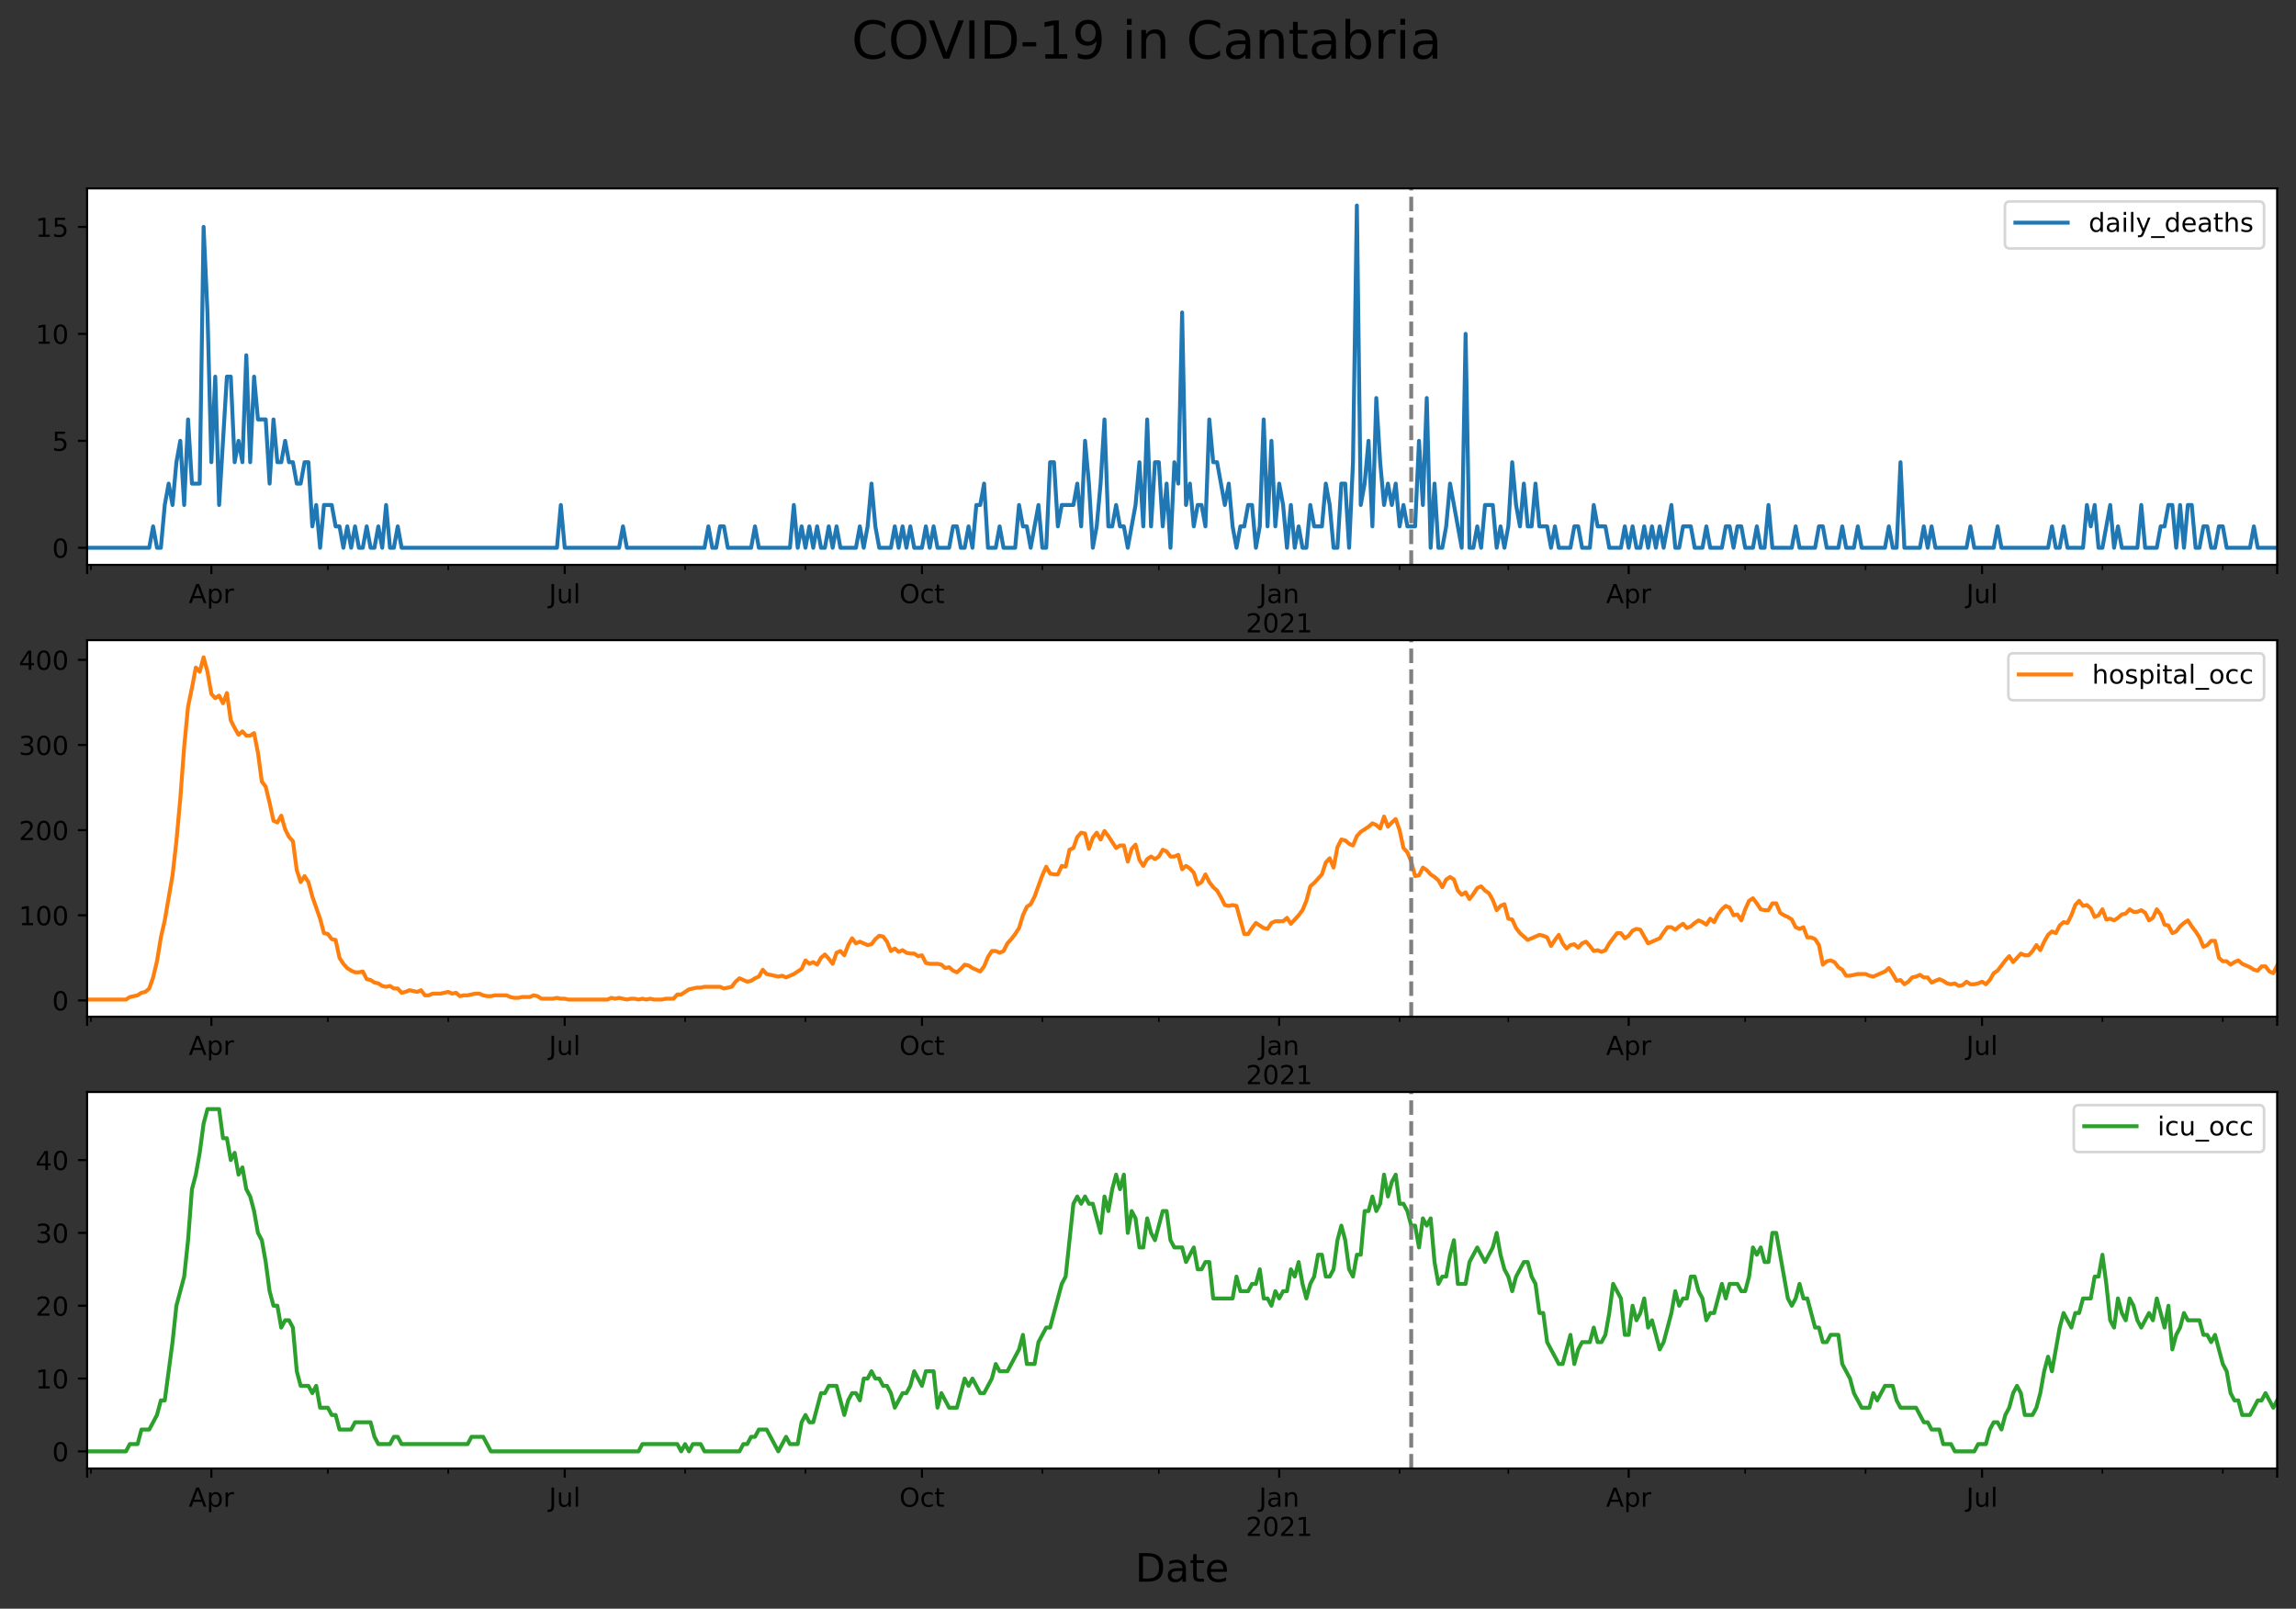 <?xml version="1.0" encoding="utf-8" standalone="no"?>
<!DOCTYPE svg PUBLIC "-//W3C//DTD SVG 1.1//EN"
  "http://www.w3.org/Graphics/SVG/1.1/DTD/svg11.dtd">
<!-- Created with matplotlib (https://matplotlib.org/) -->
<svg height="614.833pt" version="1.1" viewBox="0 0 877.487 614.833" width="877.487pt" xmlns="http://www.w3.org/2000/svg" xmlns:xlink="http://www.w3.org/1999/xlink">
 <rect x="0" y="0" width="877.487" height="614.833" fill="#333333" stroke="none"/>
 <defs>
  <style type="text/css">*{stroke-linecap:butt;stroke-linejoin:round;}</style>
 </defs>
 <g id="figure_1">
  <g id="patch_1">
   <path d="M 0 614.833 
L 877.487 614.833 
L 877.487 0 
L 0 0 
z
" style="fill:none;"/>
  </g>
  <g id="axes_1">
   <g id="patch_2">
    <path d="M 33.288 215.894 
L 870.288 215.894 
L 870.288 72 
L 33.288 72 
z
" style="fill:#ffffff;"/>
   </g>
   <g id="matplotlib.axis_1">
    <g id="xtick_1">
     <g id="line2d_1">
      <defs>
       <path d="M 0 0 
L 0 3.5 
" id="m838223d43b" style="stroke:#000000;stroke-width:0.8;"/>
      </defs>
      <g>
       <use style="stroke:#000000;stroke-width:0.8;" x="33.288" xlink:href="#m838223d43b" y="215.894"/>
      </g>
     </g>
    </g>
    <g id="xtick_2">
     <g id="line2d_2">
      <g>
       <use style="stroke:#000000;stroke-width:0.8;" x="80.777" xlink:href="#m838223d43b" y="215.894"/>
      </g>
     </g>
     <g id="text_1">
      <!-- Apr -->
      <g transform="translate(72.127 230.493)scale(0.1 -0.1)">
       <defs>
        <path d="M 34.188 63.188 
L 20.797 26.906 
L 47.609 26.906 
z
M 28.609 72.906 
L 39.797 72.906 
L 67.578 0 
L 57.328 0 
L 50.688 18.703 
L 17.828 18.703 
L 11.188 0 
L 0.781 0 
z
" id="DejaVuSans-65"/>
        <path d="M 18.109 8.203 
L 18.109 -20.797 
L 9.078 -20.797 
L 9.078 54.688 
L 18.109 54.688 
L 18.109 46.391 
Q 20.953 51.266 25.266 53.625 
Q 29.594 56 35.594 56 
Q 45.562 56 51.781 48.094 
Q 58.016 40.188 58.016 27.297 
Q 58.016 14.406 51.781 6.484 
Q 45.562 -1.422 35.594 -1.422 
Q 29.594 -1.422 25.266 0.953 
Q 20.953 3.328 18.109 8.203 
z
M 48.688 27.297 
Q 48.688 37.203 44.609 42.844 
Q 40.531 48.484 33.406 48.484 
Q 26.266 48.484 22.188 42.844 
Q 18.109 37.203 18.109 27.297 
Q 18.109 17.391 22.188 11.75 
Q 26.266 6.109 33.406 6.109 
Q 40.531 6.109 44.609 11.75 
Q 48.688 17.391 48.688 27.297 
z
" id="DejaVuSans-112"/>
        <path d="M 41.109 46.297 
Q 39.594 47.172 37.812 47.578 
Q 36.031 48 33.891 48 
Q 26.266 48 22.188 43.047 
Q 18.109 38.094 18.109 28.812 
L 18.109 0 
L 9.078 0 
L 9.078 54.688 
L 18.109 54.688 
L 18.109 46.188 
Q 20.953 51.172 25.484 53.578 
Q 30.031 56 36.531 56 
Q 37.453 56 38.578 55.875 
Q 39.703 55.766 41.062 55.516 
z
" id="DejaVuSans-114"/>
       </defs>
       <use xlink:href="#DejaVuSans-65"/>
       <use x="68.408" xlink:href="#DejaVuSans-112"/>
       <use x="131.885" xlink:href="#DejaVuSans-114"/>
      </g>
     </g>
    </g>
    <g id="xtick_3">
     <g id="line2d_3">
      <g>
       <use style="stroke:#000000;stroke-width:0.8;" x="215.825" xlink:href="#m838223d43b" y="215.894"/>
      </g>
     </g>
     <g id="text_2">
      <!-- Jul -->
      <g transform="translate(209.792 230.493)scale(0.1 -0.1)">
       <defs>
        <path d="M 9.812 72.906 
L 19.672 72.906 
L 19.672 5.078 
Q 19.672 -8.109 14.672 -14.062 
Q 9.672 -20.016 -1.422 -20.016 
L -5.172 -20.016 
L -5.172 -11.719 
L -2.094 -11.719 
Q 4.438 -11.719 7.125 -8.047 
Q 9.812 -4.391 9.812 5.078 
z
" id="DejaVuSans-74"/>
        <path d="M 8.5 21.578 
L 8.5 54.688 
L 17.484 54.688 
L 17.484 21.922 
Q 17.484 14.156 20.5 10.266 
Q 23.531 6.391 29.594 6.391 
Q 36.859 6.391 41.078 11.031 
Q 45.312 15.672 45.312 23.688 
L 45.312 54.688 
L 54.297 54.688 
L 54.297 0 
L 45.312 0 
L 45.312 8.406 
Q 42.047 3.422 37.719 1 
Q 33.406 -1.422 27.688 -1.422 
Q 18.266 -1.422 13.375 4.438 
Q 8.5 10.297 8.5 21.578 
z
M 31.109 56 
z
" id="DejaVuSans-117"/>
        <path d="M 9.422 75.984 
L 18.406 75.984 
L 18.406 0 
L 9.422 0 
z
" id="DejaVuSans-108"/>
       </defs>
       <use xlink:href="#DejaVuSans-74"/>
       <use x="29.492" xlink:href="#DejaVuSans-117"/>
       <use x="92.871" xlink:href="#DejaVuSans-108"/>
      </g>
     </g>
    </g>
    <g id="xtick_4">
     <g id="line2d_4">
      <g>
       <use style="stroke:#000000;stroke-width:0.8;" x="352.357" xlink:href="#m838223d43b" y="215.894"/>
      </g>
     </g>
     <g id="text_3">
      <!-- Oct -->
      <g transform="translate(343.711 230.493)scale(0.1 -0.1)">
       <defs>
        <path d="M 39.406 66.219 
Q 28.656 66.219 22.328 58.203 
Q 16.016 50.203 16.016 36.375 
Q 16.016 22.609 22.328 14.594 
Q 28.656 6.594 39.406 6.594 
Q 50.141 6.594 56.422 14.594 
Q 62.703 22.609 62.703 36.375 
Q 62.703 50.203 56.422 58.203 
Q 50.141 66.219 39.406 66.219 
z
M 39.406 74.219 
Q 54.734 74.219 63.906 63.938 
Q 73.094 53.656 73.094 36.375 
Q 73.094 19.141 63.906 8.859 
Q 54.734 -1.422 39.406 -1.422 
Q 24.031 -1.422 14.812 8.828 
Q 5.609 19.094 5.609 36.375 
Q 5.609 53.656 14.812 63.938 
Q 24.031 74.219 39.406 74.219 
z
" id="DejaVuSans-79"/>
        <path d="M 48.781 52.594 
L 48.781 44.188 
Q 44.969 46.297 41.141 47.344 
Q 37.312 48.391 33.406 48.391 
Q 24.656 48.391 19.812 42.844 
Q 14.984 37.312 14.984 27.297 
Q 14.984 17.281 19.812 11.734 
Q 24.656 6.203 33.406 6.203 
Q 37.312 6.203 41.141 7.25 
Q 44.969 8.297 48.781 10.406 
L 48.781 2.094 
Q 45.016 0.344 40.984 -0.531 
Q 36.969 -1.422 32.422 -1.422 
Q 20.062 -1.422 12.781 6.344 
Q 5.516 14.109 5.516 27.297 
Q 5.516 40.672 12.859 48.328 
Q 20.219 56 33.016 56 
Q 37.156 56 41.109 55.141 
Q 45.062 54.297 48.781 52.594 
z
" id="DejaVuSans-99"/>
        <path d="M 18.312 70.219 
L 18.312 54.688 
L 36.812 54.688 
L 36.812 47.703 
L 18.312 47.703 
L 18.312 18.016 
Q 18.312 11.328 20.141 9.422 
Q 21.969 7.516 27.594 7.516 
L 36.812 7.516 
L 36.812 0 
L 27.594 0 
Q 17.188 0 13.234 3.875 
Q 9.281 7.766 9.281 18.016 
L 9.281 47.703 
L 2.688 47.703 
L 2.688 54.688 
L 9.281 54.688 
L 9.281 70.219 
z
" id="DejaVuSans-116"/>
       </defs>
       <use xlink:href="#DejaVuSans-79"/>
       <use x="78.711" xlink:href="#DejaVuSans-99"/>
       <use x="133.691" xlink:href="#DejaVuSans-116"/>
      </g>
     </g>
    </g>
    <g id="xtick_5">
     <g id="line2d_5">
      <g>
       <use style="stroke:#000000;stroke-width:0.8;" x="488.889" xlink:href="#m838223d43b" y="215.894"/>
      </g>
     </g>
     <g id="text_4">
      <!-- Jan -->
      <g transform="translate(481.181 230.493)scale(0.1 -0.1)">
       <defs>
        <path d="M 34.281 27.484 
Q 23.391 27.484 19.188 25 
Q 14.984 22.516 14.984 16.5 
Q 14.984 11.719 18.141 8.906 
Q 21.297 6.109 26.703 6.109 
Q 34.188 6.109 38.703 11.406 
Q 43.219 16.703 43.219 25.484 
L 43.219 27.484 
z
M 52.203 31.203 
L 52.203 0 
L 43.219 0 
L 43.219 8.297 
Q 40.141 3.328 35.547 0.953 
Q 30.953 -1.422 24.312 -1.422 
Q 15.922 -1.422 10.953 3.297 
Q 6 8.016 6 15.922 
Q 6 25.141 12.172 29.828 
Q 18.359 34.516 30.609 34.516 
L 43.219 34.516 
L 43.219 35.406 
Q 43.219 41.609 39.141 45 
Q 35.062 48.391 27.688 48.391 
Q 23 48.391 18.547 47.266 
Q 14.109 46.141 10.016 43.891 
L 10.016 52.203 
Q 14.938 54.109 19.578 55.047 
Q 24.219 56 28.609 56 
Q 40.484 56 46.344 49.844 
Q 52.203 43.703 52.203 31.203 
z
" id="DejaVuSans-97"/>
        <path d="M 54.891 33.016 
L 54.891 0 
L 45.906 0 
L 45.906 32.719 
Q 45.906 40.484 42.875 44.328 
Q 39.844 48.188 33.797 48.188 
Q 26.516 48.188 22.312 43.547 
Q 18.109 38.922 18.109 30.906 
L 18.109 0 
L 9.078 0 
L 9.078 54.688 
L 18.109 54.688 
L 18.109 46.188 
Q 21.344 51.125 25.703 53.562 
Q 30.078 56 35.797 56 
Q 45.219 56 50.047 50.172 
Q 54.891 44.344 54.891 33.016 
z
" id="DejaVuSans-110"/>
       </defs>
       <use xlink:href="#DejaVuSans-74"/>
       <use x="29.492" xlink:href="#DejaVuSans-97"/>
       <use x="90.771" xlink:href="#DejaVuSans-110"/>
      </g>
      <!-- 2021 -->
      <g transform="translate(476.164 241.69)scale(0.1 -0.1)">
       <defs>
        <path d="M 19.188 8.297 
L 53.609 8.297 
L 53.609 0 
L 7.328 0 
L 7.328 8.297 
Q 12.938 14.109 22.625 23.891 
Q 32.328 33.688 34.812 36.531 
Q 39.547 41.844 41.422 45.531 
Q 43.312 49.219 43.312 52.781 
Q 43.312 58.594 39.234 62.25 
Q 35.156 65.922 28.609 65.922 
Q 23.969 65.922 18.812 64.312 
Q 13.672 62.703 7.812 59.422 
L 7.812 69.391 
Q 13.766 71.781 18.938 73 
Q 24.125 74.219 28.422 74.219 
Q 39.75 74.219 46.484 68.547 
Q 53.219 62.891 53.219 53.422 
Q 53.219 48.922 51.531 44.891 
Q 49.859 40.875 45.406 35.406 
Q 44.188 33.984 37.641 27.219 
Q 31.109 20.453 19.188 8.297 
z
" id="DejaVuSans-50"/>
        <path d="M 31.781 66.406 
Q 24.172 66.406 20.328 58.906 
Q 16.5 51.422 16.5 36.375 
Q 16.5 21.391 20.328 13.891 
Q 24.172 6.391 31.781 6.391 
Q 39.453 6.391 43.281 13.891 
Q 47.125 21.391 47.125 36.375 
Q 47.125 51.422 43.281 58.906 
Q 39.453 66.406 31.781 66.406 
z
M 31.781 74.219 
Q 44.047 74.219 50.516 64.516 
Q 56.984 54.828 56.984 36.375 
Q 56.984 17.969 50.516 8.266 
Q 44.047 -1.422 31.781 -1.422 
Q 19.531 -1.422 13.062 8.266 
Q 6.594 17.969 6.594 36.375 
Q 6.594 54.828 13.062 64.516 
Q 19.531 74.219 31.781 74.219 
z
" id="DejaVuSans-48"/>
        <path d="M 12.406 8.297 
L 28.516 8.297 
L 28.516 63.922 
L 10.984 60.406 
L 10.984 69.391 
L 28.422 72.906 
L 38.281 72.906 
L 38.281 8.297 
L 54.391 8.297 
L 54.391 0 
L 12.406 0 
z
" id="DejaVuSans-49"/>
       </defs>
       <use xlink:href="#DejaVuSans-50"/>
       <use x="63.623" xlink:href="#DejaVuSans-48"/>
       <use x="127.246" xlink:href="#DejaVuSans-50"/>
       <use x="190.869" xlink:href="#DejaVuSans-49"/>
      </g>
     </g>
    </g>
    <g id="xtick_6">
     <g id="line2d_6">
      <g>
       <use style="stroke:#000000;stroke-width:0.8;" x="622.452" xlink:href="#m838223d43b" y="215.894"/>
      </g>
     </g>
     <g id="text_5">
      <!-- Apr -->
      <g transform="translate(613.802 230.493)scale(0.1 -0.1)">
       <use xlink:href="#DejaVuSans-65"/>
       <use x="68.408" xlink:href="#DejaVuSans-112"/>
       <use x="131.885" xlink:href="#DejaVuSans-114"/>
      </g>
     </g>
    </g>
    <g id="xtick_7">
     <g id="line2d_7">
      <g>
       <use style="stroke:#000000;stroke-width:0.8;" x="757.5" xlink:href="#m838223d43b" y="215.894"/>
      </g>
     </g>
     <g id="text_6">
      <!-- Jul -->
      <g transform="translate(751.467 230.493)scale(0.1 -0.1)">
       <use xlink:href="#DejaVuSans-74"/>
       <use x="29.492" xlink:href="#DejaVuSans-117"/>
       <use x="92.871" xlink:href="#DejaVuSans-108"/>
      </g>
     </g>
    </g>
    <g id="xtick_8">
     <g id="line2d_8">
      <g>
       <use style="stroke:#000000;stroke-width:0.8;" x="870.288" xlink:href="#m838223d43b" y="215.894"/>
      </g>
     </g>
    </g>
    <g id="xtick_9">
     <g id="line2d_9">
      <defs>
       <path d="M 0 0 
L 0 2 
" id="meefa531db7" style="stroke:#000000;stroke-width:0.6;"/>
      </defs>
      <g>
       <use style="stroke:#000000;stroke-width:0.6;" x="34.772" xlink:href="#meefa531db7" y="215.894"/>
      </g>
     </g>
    </g>
    <g id="xtick_10">
     <g id="line2d_10">
      <g>
       <use style="stroke:#000000;stroke-width:0.6;" x="125.298" xlink:href="#meefa531db7" y="215.894"/>
      </g>
     </g>
    </g>
    <g id="xtick_11">
     <g id="line2d_11">
      <g>
       <use style="stroke:#000000;stroke-width:0.6;" x="171.303" xlink:href="#meefa531db7" y="215.894"/>
      </g>
     </g>
    </g>
    <g id="xtick_12">
     <g id="line2d_12">
      <g>
       <use style="stroke:#000000;stroke-width:0.6;" x="261.83" xlink:href="#meefa531db7" y="215.894"/>
      </g>
     </g>
    </g>
    <g id="xtick_13">
     <g id="line2d_13">
      <g>
       <use style="stroke:#000000;stroke-width:0.6;" x="307.835" xlink:href="#meefa531db7" y="215.894"/>
      </g>
     </g>
    </g>
    <g id="xtick_14">
     <g id="line2d_14">
      <g>
       <use style="stroke:#000000;stroke-width:0.6;" x="398.362" xlink:href="#meefa531db7" y="215.894"/>
      </g>
     </g>
    </g>
    <g id="xtick_15">
     <g id="line2d_15">
      <g>
       <use style="stroke:#000000;stroke-width:0.6;" x="442.883" xlink:href="#meefa531db7" y="215.894"/>
      </g>
     </g>
    </g>
    <g id="xtick_16">
     <g id="line2d_16">
      <g>
       <use style="stroke:#000000;stroke-width:0.6;" x="534.894" xlink:href="#meefa531db7" y="215.894"/>
      </g>
     </g>
    </g>
    <g id="xtick_17">
     <g id="line2d_17">
      <g>
       <use style="stroke:#000000;stroke-width:0.6;" x="576.447" xlink:href="#meefa531db7" y="215.894"/>
      </g>
     </g>
    </g>
    <g id="xtick_18">
     <g id="line2d_18">
      <g>
       <use style="stroke:#000000;stroke-width:0.6;" x="666.974" xlink:href="#meefa531db7" y="215.894"/>
      </g>
     </g>
    </g>
    <g id="xtick_19">
     <g id="line2d_19">
      <g>
       <use style="stroke:#000000;stroke-width:0.6;" x="712.979" xlink:href="#meefa531db7" y="215.894"/>
      </g>
     </g>
    </g>
    <g id="xtick_20">
     <g id="line2d_20">
      <g>
       <use style="stroke:#000000;stroke-width:0.6;" x="803.506" xlink:href="#meefa531db7" y="215.894"/>
      </g>
     </g>
    </g>
    <g id="xtick_21">
     <g id="line2d_21">
      <g>
       <use style="stroke:#000000;stroke-width:0.6;" x="849.511" xlink:href="#meefa531db7" y="215.894"/>
      </g>
     </g>
    </g>
    <g id="text_7">
     <!-- date -->
     <g transform="translate(440.512 255.368)scale(0.1 -0.1)">
      <defs>
       <path d="M 45.406 46.391 
L 45.406 75.984 
L 54.391 75.984 
L 54.391 0 
L 45.406 0 
L 45.406 8.203 
Q 42.578 3.328 38.25 0.953 
Q 33.938 -1.422 27.875 -1.422 
Q 17.969 -1.422 11.734 6.484 
Q 5.516 14.406 5.516 27.297 
Q 5.516 40.188 11.734 48.094 
Q 17.969 56 27.875 56 
Q 33.938 56 38.25 53.625 
Q 42.578 51.266 45.406 46.391 
z
M 14.797 27.297 
Q 14.797 17.391 18.875 11.75 
Q 22.953 6.109 30.078 6.109 
Q 37.203 6.109 41.297 11.75 
Q 45.406 17.391 45.406 27.297 
Q 45.406 37.203 41.297 42.844 
Q 37.203 48.484 30.078 48.484 
Q 22.953 48.484 18.875 42.844 
Q 14.797 37.203 14.797 27.297 
z
" id="DejaVuSans-100"/>
       <path d="M 56.203 29.594 
L 56.203 25.203 
L 14.891 25.203 
Q 15.484 15.922 20.484 11.062 
Q 25.484 6.203 34.422 6.203 
Q 39.594 6.203 44.453 7.469 
Q 49.312 8.734 54.109 11.281 
L 54.109 2.781 
Q 49.266 0.734 44.188 -0.344 
Q 39.109 -1.422 33.891 -1.422 
Q 20.797 -1.422 13.156 6.188 
Q 5.516 13.812 5.516 26.812 
Q 5.516 40.234 12.766 48.109 
Q 20.016 56 32.328 56 
Q 43.359 56 49.781 48.891 
Q 56.203 41.797 56.203 29.594 
z
M 47.219 32.234 
Q 47.125 39.594 43.094 43.984 
Q 39.062 48.391 32.422 48.391 
Q 24.906 48.391 20.391 44.141 
Q 15.875 39.891 15.188 32.172 
z
" id="DejaVuSans-101"/>
      </defs>
      <use xlink:href="#DejaVuSans-100"/>
      <use x="63.477" xlink:href="#DejaVuSans-97"/>
      <use x="124.756" xlink:href="#DejaVuSans-116"/>
      <use x="163.965" xlink:href="#DejaVuSans-101"/>
     </g>
    </g>
   </g>
   <g id="matplotlib.axis_2">
    <g id="ytick_1">
     <g id="line2d_22">
      <defs>
       <path d="M 0 0 
L -3.5 0 
" id="m7503ed53b4" style="stroke:#000000;stroke-width:0.8;"/>
      </defs>
      <g>
       <use style="stroke:#000000;stroke-width:0.8;" x="33.288" xlink:href="#m7503ed53b4" y="209.353"/>
      </g>
     </g>
     <g id="text_8">
      <!-- 0 -->
      <g transform="translate(19.925 213.153)scale(0.1 -0.1)">
       <use xlink:href="#DejaVuSans-48"/>
      </g>
     </g>
    </g>
    <g id="ytick_2">
     <g id="line2d_23">
      <g>
       <use style="stroke:#000000;stroke-width:0.8;" x="33.288" xlink:href="#m7503ed53b4" y="168.474"/>
      </g>
     </g>
     <g id="text_9">
      <!-- 5 -->
      <g transform="translate(19.925 172.274)scale(0.1 -0.1)">
       <defs>
        <path d="M 10.797 72.906 
L 49.516 72.906 
L 49.516 64.594 
L 19.828 64.594 
L 19.828 46.734 
Q 21.969 47.469 24.109 47.828 
Q 26.266 48.188 28.422 48.188 
Q 40.625 48.188 47.75 41.5 
Q 54.891 34.812 54.891 23.391 
Q 54.891 11.625 47.562 5.094 
Q 40.234 -1.422 26.906 -1.422 
Q 22.312 -1.422 17.547 -0.641 
Q 12.797 0.141 7.719 1.703 
L 7.719 11.625 
Q 12.109 9.234 16.797 8.062 
Q 21.484 6.891 26.703 6.891 
Q 35.156 6.891 40.078 11.328 
Q 45.016 15.766 45.016 23.391 
Q 45.016 31 40.078 35.438 
Q 35.156 39.891 26.703 39.891 
Q 22.75 39.891 18.812 39.016 
Q 14.891 38.141 10.797 36.281 
z
" id="DejaVuSans-53"/>
       </defs>
       <use xlink:href="#DejaVuSans-53"/>
      </g>
     </g>
    </g>
    <g id="ytick_3">
     <g id="line2d_24">
      <g>
       <use style="stroke:#000000;stroke-width:0.8;" x="33.288" xlink:href="#m7503ed53b4" y="127.595"/>
      </g>
     </g>
     <g id="text_10">
      <!-- 10 -->
      <g transform="translate(13.562 131.395)scale(0.1 -0.1)">
       <use xlink:href="#DejaVuSans-49"/>
       <use x="63.623" xlink:href="#DejaVuSans-48"/>
      </g>
     </g>
    </g>
    <g id="ytick_4">
     <g id="line2d_25">
      <g>
       <use style="stroke:#000000;stroke-width:0.8;" x="33.288" xlink:href="#m7503ed53b4" y="86.716"/>
      </g>
     </g>
     <g id="text_11">
      <!-- 15 -->
      <g transform="translate(13.562 90.516)scale(0.1 -0.1)">
       <use xlink:href="#DejaVuSans-49"/>
       <use x="63.623" xlink:href="#DejaVuSans-53"/>
      </g>
     </g>
    </g>
   </g>
   <g id="line2d_26">
    <path clip-path="url(#p52015c32d3)" d="M 33.288 209.353 
L 57.032 209.353 
L 58.516 201.178 
L 60 209.353 
L 61.484 209.353 
L 62.968 193.002 
L 64.452 184.826 
L 65.936 193.002 
L 67.42 176.65 
L 68.905 168.474 
L 70.389 193.002 
L 71.873 160.299 
L 73.357 184.826 
L 76.325 184.826 
L 77.809 86.716 
L 79.293 119.42 
L 80.777 176.65 
L 82.261 143.947 
L 83.745 193.002 
L 86.713 143.947 
L 88.197 143.947 
L 89.681 176.65 
L 91.165 168.474 
L 92.649 176.65 
L 94.133 135.771 
L 95.617 176.65 
L 97.101 143.947 
L 98.585 160.299 
L 101.553 160.299 
L 103.037 184.826 
L 104.522 160.299 
L 106.006 176.65 
L 107.49 176.65 
L 108.974 168.474 
L 110.458 176.65 
L 111.942 176.65 
L 113.426 184.826 
L 114.91 184.826 
L 116.394 176.65 
L 117.878 176.65 
L 119.362 201.178 
L 120.846 193.002 
L 122.33 209.353 
L 123.814 193.002 
L 126.782 193.002 
L 128.266 201.178 
L 129.75 201.178 
L 131.234 209.353 
L 132.718 201.178 
L 134.202 209.353 
L 135.686 201.178 
L 137.17 209.353 
L 138.655 209.353 
L 140.139 201.178 
L 141.623 209.353 
L 143.107 209.353 
L 144.591 201.178 
L 146.075 209.353 
L 147.559 193.002 
L 149.043 209.353 
L 150.527 209.353 
L 152.011 201.178 
L 153.495 209.353 
L 212.857 209.353 
L 214.341 193.002 
L 215.825 209.353 
L 236.601 209.353 
L 238.085 201.178 
L 239.569 209.353 
L 269.25 209.353 
L 270.734 201.178 
L 272.218 209.353 
L 273.702 209.353 
L 275.186 201.178 
L 276.67 201.178 
L 278.155 209.353 
L 287.059 209.353 
L 288.543 201.178 
L 290.027 209.353 
L 301.899 209.353 
L 303.383 193.002 
L 304.867 209.353 
L 306.351 201.178 
L 307.835 209.353 
L 309.319 201.178 
L 310.803 209.353 
L 312.288 201.178 
L 313.772 209.353 
L 315.256 209.353 
L 316.74 201.178 
L 318.224 209.353 
L 319.708 201.178 
L 321.192 209.353 
L 327.128 209.353 
L 328.612 201.178 
L 330.096 209.353 
L 331.58 201.178 
L 333.064 184.826 
L 334.548 201.178 
L 336.032 209.353 
L 340.484 209.353 
L 341.968 201.178 
L 343.452 209.353 
L 344.936 201.178 
L 346.42 209.353 
L 347.905 201.178 
L 349.389 209.353 
L 352.357 209.353 
L 353.841 201.178 
L 355.325 209.353 
L 356.809 201.178 
L 358.293 209.353 
L 362.745 209.353 
L 364.229 201.178 
L 365.713 201.178 
L 367.197 209.353 
L 368.681 209.353 
L 370.165 201.178 
L 371.649 209.353 
L 373.133 193.002 
L 374.617 193.002 
L 376.101 184.826 
L 377.585 209.353 
L 380.553 209.353 
L 382.038 201.178 
L 383.522 209.353 
L 387.974 209.353 
L 389.458 193.002 
L 390.942 201.178 
L 392.426 201.178 
L 393.91 209.353 
L 396.878 193.002 
L 398.362 209.353 
L 399.846 209.353 
L 401.33 176.65 
L 402.814 176.65 
L 404.298 201.178 
L 405.782 193.002 
L 410.234 193.002 
L 411.718 184.826 
L 413.202 201.178 
L 414.686 168.474 
L 416.17 184.826 
L 417.655 209.353 
L 419.139 201.178 
L 420.623 184.826 
L 422.107 160.299 
L 423.591 201.178 
L 425.075 201.178 
L 426.559 193.002 
L 428.043 201.178 
L 429.527 201.178 
L 431.011 209.353 
L 433.979 193.002 
L 435.463 176.65 
L 436.947 201.178 
L 438.431 160.299 
L 439.915 201.178 
L 441.399 176.65 
L 442.883 176.65 
L 444.367 201.178 
L 445.851 184.826 
L 447.335 209.353 
L 448.819 176.65 
L 450.303 184.826 
L 451.788 119.42 
L 453.272 193.002 
L 454.756 184.826 
L 456.24 201.178 
L 457.724 193.002 
L 459.208 193.002 
L 460.692 201.178 
L 462.176 160.299 
L 463.66 176.65 
L 465.144 176.65 
L 468.112 193.002 
L 469.596 184.826 
L 471.08 201.178 
L 472.564 209.353 
L 474.048 201.178 
L 475.532 201.178 
L 477.016 193.002 
L 478.5 193.002 
L 479.984 209.353 
L 481.468 201.178 
L 482.952 160.299 
L 484.436 201.178 
L 485.92 168.474 
L 487.405 201.178 
L 488.889 184.826 
L 490.373 193.002 
L 491.857 209.353 
L 493.341 193.002 
L 494.825 209.353 
L 496.309 201.178 
L 497.793 209.353 
L 499.277 209.353 
L 500.761 193.002 
L 502.245 201.178 
L 505.213 201.178 
L 506.697 184.826 
L 508.181 193.002 
L 509.665 209.353 
L 511.149 209.353 
L 512.633 184.826 
L 514.117 184.826 
L 515.601 209.353 
L 517.085 176.65 
L 518.569 78.541 
L 520.053 193.002 
L 521.538 184.826 
L 523.022 168.474 
L 524.506 201.178 
L 525.99 152.123 
L 527.474 176.65 
L 528.958 193.002 
L 530.442 184.826 
L 531.926 193.002 
L 533.41 184.826 
L 534.894 201.178 
L 536.378 193.002 
L 537.862 201.178 
L 540.83 201.178 
L 542.314 168.474 
L 543.798 193.002 
L 545.282 152.123 
L 546.766 209.353 
L 548.25 184.826 
L 549.734 209.353 
L 551.218 209.353 
L 552.702 201.178 
L 554.186 184.826 
L 558.639 209.353 
L 560.123 127.595 
L 561.607 209.353 
L 563.091 209.353 
L 564.575 201.178 
L 566.059 209.353 
L 567.543 193.002 
L 570.511 193.002 
L 571.995 209.353 
L 573.479 201.178 
L 574.963 209.353 
L 576.447 201.178 
L 577.931 176.65 
L 579.415 193.002 
L 580.899 201.178 
L 582.383 184.826 
L 583.867 201.178 
L 585.351 201.178 
L 586.835 184.826 
L 588.319 201.178 
L 591.288 201.178 
L 592.772 209.353 
L 594.256 201.178 
L 595.74 209.353 
L 600.192 209.353 
L 601.676 201.178 
L 603.16 201.178 
L 604.644 209.353 
L 607.612 209.353 
L 609.096 193.002 
L 610.58 201.178 
L 613.548 201.178 
L 615.032 209.353 
L 619.484 209.353 
L 620.968 201.178 
L 622.452 209.353 
L 623.936 201.178 
L 625.42 209.353 
L 626.905 209.353 
L 628.389 201.178 
L 629.873 209.353 
L 631.357 201.178 
L 632.841 209.353 
L 634.325 201.178 
L 635.809 209.353 
L 638.777 193.002 
L 640.261 209.353 
L 641.745 209.353 
L 643.229 201.178 
L 646.197 201.178 
L 647.681 209.353 
L 650.649 209.353 
L 652.133 201.178 
L 653.617 209.353 
L 658.069 209.353 
L 659.553 201.178 
L 661.038 201.178 
L 662.522 209.353 
L 664.006 201.178 
L 665.49 201.178 
L 666.974 209.353 
L 669.942 209.353 
L 671.426 201.178 
L 672.91 209.353 
L 674.394 209.353 
L 675.878 193.002 
L 677.362 209.353 
L 684.782 209.353 
L 686.266 201.178 
L 687.75 209.353 
L 693.686 209.353 
L 695.17 201.178 
L 696.655 201.178 
L 698.139 209.353 
L 702.591 209.353 
L 704.075 201.178 
L 705.559 209.353 
L 708.527 209.353 
L 710.011 201.178 
L 711.495 209.353 
L 720.399 209.353 
L 721.883 201.178 
L 723.367 209.353 
L 724.851 209.353 
L 726.335 176.65 
L 727.819 209.353 
L 733.756 209.353 
L 735.24 201.178 
L 736.724 209.353 
L 738.208 201.178 
L 739.692 209.353 
L 751.564 209.353 
L 753.048 201.178 
L 754.532 209.353 
L 761.952 209.353 
L 763.436 201.178 
L 764.92 209.353 
L 782.729 209.353 
L 784.213 201.178 
L 785.697 209.353 
L 787.181 209.353 
L 788.665 201.178 
L 790.149 209.353 
L 796.085 209.353 
L 797.569 193.002 
L 799.053 201.178 
L 800.538 193.002 
L 802.022 209.353 
L 803.506 209.353 
L 806.474 193.002 
L 807.958 209.353 
L 809.442 201.178 
L 810.926 209.353 
L 816.862 209.353 
L 818.346 193.002 
L 819.83 209.353 
L 824.282 209.353 
L 825.766 201.178 
L 827.25 201.178 
L 828.734 193.002 
L 830.218 193.002 
L 831.702 209.353 
L 833.186 193.002 
L 834.67 209.353 
L 836.155 193.002 
L 837.639 193.002 
L 839.123 209.353 
L 840.607 209.353 
L 842.091 201.178 
L 843.575 201.178 
L 845.059 209.353 
L 846.543 209.353 
L 848.027 201.178 
L 849.511 201.178 
L 850.995 209.353 
L 859.899 209.353 
L 861.383 201.178 
L 862.867 209.353 
L 870.288 209.353 
L 870.288 209.353 
" style="fill:none;stroke:#1f77b4;stroke-linecap:square;stroke-width:1.5;"/>
   </g>
   <g id="line2d_27">
    <path clip-path="url(#p52015c32d3)" d="M 539.346 215.894 
L 539.346 72 
" style="fill:none;stroke:#808080;stroke-dasharray:5.55,2.4;stroke-dashoffset:0;stroke-width:1.5;"/>
   </g>
   <g id="patch_3">
    <path d="M 33.288 215.894 
L 33.288 72 
" style="fill:none;stroke:#000000;stroke-linecap:square;stroke-linejoin:miter;stroke-width:0.8;"/>
   </g>
   <g id="patch_4">
    <path d="M 870.288 215.894 
L 870.288 72 
" style="fill:none;stroke:#000000;stroke-linecap:square;stroke-linejoin:miter;stroke-width:0.8;"/>
   </g>
   <g id="patch_5">
    <path d="M 33.288 215.894 
L 870.288 215.894 
" style="fill:none;stroke:#000000;stroke-linecap:square;stroke-linejoin:miter;stroke-width:0.8;"/>
   </g>
   <g id="patch_6">
    <path d="M 33.288 72 
L 870.288 72 
" style="fill:none;stroke:#000000;stroke-linecap:square;stroke-linejoin:miter;stroke-width:0.8;"/>
   </g>
   <g id="legend_1">
    <g id="patch_7">
     <path d="M 768.239 94.956 
L 863.288 94.956 
Q 865.288 94.956 865.288 92.956 
L 865.288 79 
Q 865.288 77 863.288 77 
L 768.239 77 
Q 766.239 77 766.239 79 
L 766.239 92.956 
Q 766.239 94.956 768.239 94.956 
z
" style="fill:#ffffff;opacity:0.8;stroke:#cccccc;stroke-linejoin:miter;"/>
    </g>
    <g id="line2d_28">
     <path d="M 770.239 85.098 
L 790.239 85.098 
" style="fill:none;stroke:#1f77b4;stroke-linecap:square;stroke-width:1.5;"/>
    </g>
    <g id="line2d_29"/>
    <g id="text_12">
     <!-- daily_deaths -->
     <g transform="translate(798.239 88.598)scale(0.1 -0.1)">
      <defs>
       <path d="M 9.422 54.688 
L 18.406 54.688 
L 18.406 0 
L 9.422 0 
z
M 9.422 75.984 
L 18.406 75.984 
L 18.406 64.594 
L 9.422 64.594 
z
" id="DejaVuSans-105"/>
       <path d="M 32.172 -5.078 
Q 28.375 -14.844 24.75 -17.812 
Q 21.141 -20.797 15.094 -20.797 
L 7.906 -20.797 
L 7.906 -13.281 
L 13.188 -13.281 
Q 16.891 -13.281 18.938 -11.516 
Q 21 -9.766 23.484 -3.219 
L 25.094 0.875 
L 2.984 54.688 
L 12.5 54.688 
L 29.594 11.922 
L 46.688 54.688 
L 56.203 54.688 
z
" id="DejaVuSans-121"/>
       <path d="M 50.984 -16.609 
L 50.984 -23.578 
L -0.984 -23.578 
L -0.984 -16.609 
z
" id="DejaVuSans-95"/>
       <path d="M 54.891 33.016 
L 54.891 0 
L 45.906 0 
L 45.906 32.719 
Q 45.906 40.484 42.875 44.328 
Q 39.844 48.188 33.797 48.188 
Q 26.516 48.188 22.312 43.547 
Q 18.109 38.922 18.109 30.906 
L 18.109 0 
L 9.078 0 
L 9.078 75.984 
L 18.109 75.984 
L 18.109 46.188 
Q 21.344 51.125 25.703 53.562 
Q 30.078 56 35.797 56 
Q 45.219 56 50.047 50.172 
Q 54.891 44.344 54.891 33.016 
z
" id="DejaVuSans-104"/>
       <path d="M 44.281 53.078 
L 44.281 44.578 
Q 40.484 46.531 36.375 47.5 
Q 32.281 48.484 27.875 48.484 
Q 21.188 48.484 17.844 46.438 
Q 14.5 44.391 14.5 40.281 
Q 14.5 37.156 16.891 35.375 
Q 19.281 33.594 26.516 31.984 
L 29.594 31.297 
Q 39.156 29.25 43.188 25.516 
Q 47.219 21.781 47.219 15.094 
Q 47.219 7.469 41.188 3.016 
Q 35.156 -1.422 24.609 -1.422 
Q 20.219 -1.422 15.453 -0.562 
Q 10.688 0.297 5.422 2 
L 5.422 11.281 
Q 10.406 8.688 15.234 7.391 
Q 20.062 6.109 24.812 6.109 
Q 31.156 6.109 34.562 8.281 
Q 37.984 10.453 37.984 14.406 
Q 37.984 18.062 35.516 20.016 
Q 33.062 21.969 24.703 23.781 
L 21.578 24.516 
Q 13.234 26.266 9.516 29.906 
Q 5.812 33.547 5.812 39.891 
Q 5.812 47.609 11.281 51.797 
Q 16.75 56 26.812 56 
Q 31.781 56 36.172 55.266 
Q 40.578 54.547 44.281 53.078 
z
" id="DejaVuSans-115"/>
      </defs>
      <use xlink:href="#DejaVuSans-100"/>
      <use x="63.477" xlink:href="#DejaVuSans-97"/>
      <use x="124.756" xlink:href="#DejaVuSans-105"/>
      <use x="152.539" xlink:href="#DejaVuSans-108"/>
      <use x="180.322" xlink:href="#DejaVuSans-121"/>
      <use x="239.502" xlink:href="#DejaVuSans-95"/>
      <use x="289.502" xlink:href="#DejaVuSans-100"/>
      <use x="352.979" xlink:href="#DejaVuSans-101"/>
      <use x="414.502" xlink:href="#DejaVuSans-97"/>
      <use x="475.781" xlink:href="#DejaVuSans-116"/>
      <use x="514.99" xlink:href="#DejaVuSans-104"/>
      <use x="578.369" xlink:href="#DejaVuSans-115"/>
     </g>
    </g>
   </g>
  </g>
  <g id="axes_2">
   <g id="patch_8">
    <path d="M 33.288 388.567 
L 870.288 388.567 
L 870.288 244.673 
L 33.288 244.673 
z
" style="fill:#ffffff;"/>
   </g>
   <g id="matplotlib.axis_3">
    <g id="xtick_22">
     <g id="line2d_30">
      <g>
       <use style="stroke:#000000;stroke-width:0.8;" x="33.288" xlink:href="#m838223d43b" y="388.567"/>
      </g>
     </g>
    </g>
    <g id="xtick_23">
     <g id="line2d_31">
      <g>
       <use style="stroke:#000000;stroke-width:0.8;" x="80.777" xlink:href="#m838223d43b" y="388.567"/>
      </g>
     </g>
     <g id="text_13">
      <!-- Apr -->
      <g transform="translate(72.127 403.165)scale(0.1 -0.1)">
       <use xlink:href="#DejaVuSans-65"/>
       <use x="68.408" xlink:href="#DejaVuSans-112"/>
       <use x="131.885" xlink:href="#DejaVuSans-114"/>
      </g>
     </g>
    </g>
    <g id="xtick_24">
     <g id="line2d_32">
      <g>
       <use style="stroke:#000000;stroke-width:0.8;" x="215.825" xlink:href="#m838223d43b" y="388.567"/>
      </g>
     </g>
     <g id="text_14">
      <!-- Jul -->
      <g transform="translate(209.792 403.165)scale(0.1 -0.1)">
       <use xlink:href="#DejaVuSans-74"/>
       <use x="29.492" xlink:href="#DejaVuSans-117"/>
       <use x="92.871" xlink:href="#DejaVuSans-108"/>
      </g>
     </g>
    </g>
    <g id="xtick_25">
     <g id="line2d_33">
      <g>
       <use style="stroke:#000000;stroke-width:0.8;" x="352.357" xlink:href="#m838223d43b" y="388.567"/>
      </g>
     </g>
     <g id="text_15">
      <!-- Oct -->
      <g transform="translate(343.711 403.165)scale(0.1 -0.1)">
       <use xlink:href="#DejaVuSans-79"/>
       <use x="78.711" xlink:href="#DejaVuSans-99"/>
       <use x="133.691" xlink:href="#DejaVuSans-116"/>
      </g>
     </g>
    </g>
    <g id="xtick_26">
     <g id="line2d_34">
      <g>
       <use style="stroke:#000000;stroke-width:0.8;" x="488.889" xlink:href="#m838223d43b" y="388.567"/>
      </g>
     </g>
     <g id="text_16">
      <!-- Jan -->
      <g transform="translate(481.181 403.165)scale(0.1 -0.1)">
       <use xlink:href="#DejaVuSans-74"/>
       <use x="29.492" xlink:href="#DejaVuSans-97"/>
       <use x="90.771" xlink:href="#DejaVuSans-110"/>
      </g>
      <!-- 2021 -->
      <g transform="translate(476.164 414.363)scale(0.1 -0.1)">
       <use xlink:href="#DejaVuSans-50"/>
       <use x="63.623" xlink:href="#DejaVuSans-48"/>
       <use x="127.246" xlink:href="#DejaVuSans-50"/>
       <use x="190.869" xlink:href="#DejaVuSans-49"/>
      </g>
     </g>
    </g>
    <g id="xtick_27">
     <g id="line2d_35">
      <g>
       <use style="stroke:#000000;stroke-width:0.8;" x="622.452" xlink:href="#m838223d43b" y="388.567"/>
      </g>
     </g>
     <g id="text_17">
      <!-- Apr -->
      <g transform="translate(613.802 403.165)scale(0.1 -0.1)">
       <use xlink:href="#DejaVuSans-65"/>
       <use x="68.408" xlink:href="#DejaVuSans-112"/>
       <use x="131.885" xlink:href="#DejaVuSans-114"/>
      </g>
     </g>
    </g>
    <g id="xtick_28">
     <g id="line2d_36">
      <g>
       <use style="stroke:#000000;stroke-width:0.8;" x="757.5" xlink:href="#m838223d43b" y="388.567"/>
      </g>
     </g>
     <g id="text_18">
      <!-- Jul -->
      <g transform="translate(751.467 403.165)scale(0.1 -0.1)">
       <use xlink:href="#DejaVuSans-74"/>
       <use x="29.492" xlink:href="#DejaVuSans-117"/>
       <use x="92.871" xlink:href="#DejaVuSans-108"/>
      </g>
     </g>
    </g>
    <g id="xtick_29">
     <g id="line2d_37">
      <g>
       <use style="stroke:#000000;stroke-width:0.8;" x="870.288" xlink:href="#m838223d43b" y="388.567"/>
      </g>
     </g>
    </g>
    <g id="xtick_30">
     <g id="line2d_38">
      <g>
       <use style="stroke:#000000;stroke-width:0.6;" x="34.772" xlink:href="#meefa531db7" y="388.567"/>
      </g>
     </g>
    </g>
    <g id="xtick_31">
     <g id="line2d_39">
      <g>
       <use style="stroke:#000000;stroke-width:0.6;" x="125.298" xlink:href="#meefa531db7" y="388.567"/>
      </g>
     </g>
    </g>
    <g id="xtick_32">
     <g id="line2d_40">
      <g>
       <use style="stroke:#000000;stroke-width:0.6;" x="171.303" xlink:href="#meefa531db7" y="388.567"/>
      </g>
     </g>
    </g>
    <g id="xtick_33">
     <g id="line2d_41">
      <g>
       <use style="stroke:#000000;stroke-width:0.6;" x="261.83" xlink:href="#meefa531db7" y="388.567"/>
      </g>
     </g>
    </g>
    <g id="xtick_34">
     <g id="line2d_42">
      <g>
       <use style="stroke:#000000;stroke-width:0.6;" x="307.835" xlink:href="#meefa531db7" y="388.567"/>
      </g>
     </g>
    </g>
    <g id="xtick_35">
     <g id="line2d_43">
      <g>
       <use style="stroke:#000000;stroke-width:0.6;" x="398.362" xlink:href="#meefa531db7" y="388.567"/>
      </g>
     </g>
    </g>
    <g id="xtick_36">
     <g id="line2d_44">
      <g>
       <use style="stroke:#000000;stroke-width:0.6;" x="442.883" xlink:href="#meefa531db7" y="388.567"/>
      </g>
     </g>
    </g>
    <g id="xtick_37">
     <g id="line2d_45">
      <g>
       <use style="stroke:#000000;stroke-width:0.6;" x="534.894" xlink:href="#meefa531db7" y="388.567"/>
      </g>
     </g>
    </g>
    <g id="xtick_38">
     <g id="line2d_46">
      <g>
       <use style="stroke:#000000;stroke-width:0.6;" x="576.447" xlink:href="#meefa531db7" y="388.567"/>
      </g>
     </g>
    </g>
    <g id="xtick_39">
     <g id="line2d_47">
      <g>
       <use style="stroke:#000000;stroke-width:0.6;" x="666.974" xlink:href="#meefa531db7" y="388.567"/>
      </g>
     </g>
    </g>
    <g id="xtick_40">
     <g id="line2d_48">
      <g>
       <use style="stroke:#000000;stroke-width:0.6;" x="712.979" xlink:href="#meefa531db7" y="388.567"/>
      </g>
     </g>
    </g>
    <g id="xtick_41">
     <g id="line2d_49">
      <g>
       <use style="stroke:#000000;stroke-width:0.6;" x="803.506" xlink:href="#meefa531db7" y="388.567"/>
      </g>
     </g>
    </g>
    <g id="xtick_42">
     <g id="line2d_50">
      <g>
       <use style="stroke:#000000;stroke-width:0.6;" x="849.511" xlink:href="#meefa531db7" y="388.567"/>
      </g>
     </g>
    </g>
    <g id="text_19">
     <!-- date -->
     <g transform="translate(440.512 428.041)scale(0.1 -0.1)">
      <use xlink:href="#DejaVuSans-100"/>
      <use x="63.477" xlink:href="#DejaVuSans-97"/>
      <use x="124.756" xlink:href="#DejaVuSans-116"/>
      <use x="163.965" xlink:href="#DejaVuSans-101"/>
     </g>
    </g>
   </g>
   <g id="matplotlib.axis_4">
    <g id="ytick_5">
     <g id="line2d_51">
      <g>
       <use style="stroke:#000000;stroke-width:0.8;" x="33.288" xlink:href="#m7503ed53b4" y="382.352"/>
      </g>
     </g>
     <g id="text_20">
      <!-- 0 -->
      <g transform="translate(19.925 386.151)scale(0.1 -0.1)">
       <use xlink:href="#DejaVuSans-48"/>
      </g>
     </g>
    </g>
    <g id="ytick_6">
     <g id="line2d_52">
      <g>
       <use style="stroke:#000000;stroke-width:0.8;" x="33.288" xlink:href="#m7503ed53b4" y="349.811"/>
      </g>
     </g>
     <g id="text_21">
      <!-- 100 -->
      <g transform="translate(7.2 353.611)scale(0.1 -0.1)">
       <use xlink:href="#DejaVuSans-49"/>
       <use x="63.623" xlink:href="#DejaVuSans-48"/>
       <use x="127.246" xlink:href="#DejaVuSans-48"/>
      </g>
     </g>
    </g>
    <g id="ytick_7">
     <g id="line2d_53">
      <g>
       <use style="stroke:#000000;stroke-width:0.8;" x="33.288" xlink:href="#m7503ed53b4" y="317.271"/>
      </g>
     </g>
     <g id="text_22">
      <!-- 200 -->
      <g transform="translate(7.2 321.07)scale(0.1 -0.1)">
       <use xlink:href="#DejaVuSans-50"/>
       <use x="63.623" xlink:href="#DejaVuSans-48"/>
       <use x="127.246" xlink:href="#DejaVuSans-48"/>
      </g>
     </g>
    </g>
    <g id="ytick_8">
     <g id="line2d_54">
      <g>
       <use style="stroke:#000000;stroke-width:0.8;" x="33.288" xlink:href="#m7503ed53b4" y="284.73"/>
      </g>
     </g>
     <g id="text_23">
      <!-- 300 -->
      <g transform="translate(7.2 288.53)scale(0.1 -0.1)">
       <defs>
        <path d="M 40.578 39.312 
Q 47.656 37.797 51.625 33 
Q 55.609 28.219 55.609 21.188 
Q 55.609 10.406 48.188 4.484 
Q 40.766 -1.422 27.094 -1.422 
Q 22.516 -1.422 17.656 -0.516 
Q 12.797 0.391 7.625 2.203 
L 7.625 11.719 
Q 11.719 9.328 16.594 8.109 
Q 21.484 6.891 26.812 6.891 
Q 36.078 6.891 40.938 10.547 
Q 45.797 14.203 45.797 21.188 
Q 45.797 27.641 41.281 31.266 
Q 36.766 34.906 28.719 34.906 
L 20.219 34.906 
L 20.219 43.016 
L 29.109 43.016 
Q 36.375 43.016 40.234 45.922 
Q 44.094 48.828 44.094 54.297 
Q 44.094 59.906 40.109 62.906 
Q 36.141 65.922 28.719 65.922 
Q 24.656 65.922 20.016 65.031 
Q 15.375 64.156 9.812 62.312 
L 9.812 71.094 
Q 15.438 72.656 20.344 73.438 
Q 25.25 74.219 29.594 74.219 
Q 40.828 74.219 47.359 69.109 
Q 53.906 64.016 53.906 55.328 
Q 53.906 49.266 50.438 45.094 
Q 46.969 40.922 40.578 39.312 
z
" id="DejaVuSans-51"/>
       </defs>
       <use xlink:href="#DejaVuSans-51"/>
       <use x="63.623" xlink:href="#DejaVuSans-48"/>
       <use x="127.246" xlink:href="#DejaVuSans-48"/>
      </g>
     </g>
    </g>
    <g id="ytick_9">
     <g id="line2d_55">
      <g>
       <use style="stroke:#000000;stroke-width:0.8;" x="33.288" xlink:href="#m7503ed53b4" y="252.19"/>
      </g>
     </g>
     <g id="text_24">
      <!-- 400 -->
      <g transform="translate(7.2 255.989)scale(0.1 -0.1)">
       <defs>
        <path d="M 37.797 64.312 
L 12.891 25.391 
L 37.797 25.391 
z
M 35.203 72.906 
L 47.609 72.906 
L 47.609 25.391 
L 58.016 25.391 
L 58.016 17.188 
L 47.609 17.188 
L 47.609 0 
L 37.797 0 
L 37.797 17.188 
L 4.891 17.188 
L 4.891 26.703 
z
" id="DejaVuSans-52"/>
       </defs>
       <use xlink:href="#DejaVuSans-52"/>
       <use x="63.623" xlink:href="#DejaVuSans-48"/>
       <use x="127.246" xlink:href="#DejaVuSans-48"/>
      </g>
     </g>
    </g>
   </g>
   <g id="line2d_56">
    <path clip-path="url(#p3d002596d2)" d="M 33.288 382.026 
L 48.128 382.026 
L 49.612 381.05 
L 52.58 380.399 
L 54.064 379.423 
L 55.548 379.098 
L 57.032 377.796 
L 58.516 373.566 
L 60 367.383 
L 61.484 358.272 
L 62.968 351.764 
L 65.936 334.517 
L 67.42 321.501 
L 68.905 305.231 
L 70.389 285.381 
L 71.873 270.087 
L 73.357 262.928 
L 74.841 255.118 
L 76.325 256.745 
L 77.809 251.214 
L 79.293 256.745 
L 80.777 265.206 
L 82.261 266.833 
L 83.745 265.857 
L 85.229 268.785 
L 86.713 264.881 
L 88.197 275.294 
L 89.681 278.222 
L 91.165 280.825 
L 92.649 279.524 
L 94.133 281.151 
L 95.617 281.151 
L 97.101 280.175 
L 98.585 287.659 
L 100.069 298.723 
L 101.553 300.675 
L 103.037 306.858 
L 104.522 313.691 
L 106.006 314.342 
L 107.49 311.739 
L 108.974 316.945 
L 110.458 319.874 
L 111.942 321.501 
L 113.426 332.565 
L 114.91 337.121 
L 116.394 334.843 
L 117.878 337.121 
L 119.362 342.652 
L 122.33 351.113 
L 123.814 356.645 
L 125.298 356.97 
L 126.782 358.923 
L 128.266 359.248 
L 129.75 366.082 
L 131.234 368.359 
L 132.718 369.986 
L 134.202 370.963 
L 135.686 371.613 
L 137.17 371.613 
L 138.655 371.288 
L 140.139 374.217 
L 141.623 374.542 
L 143.107 375.518 
L 144.591 375.844 
L 146.075 376.82 
L 147.559 377.145 
L 149.043 376.82 
L 150.527 377.796 
L 152.011 377.796 
L 153.495 379.423 
L 154.979 379.098 
L 156.463 378.447 
L 159.431 379.098 
L 160.915 378.447 
L 162.399 380.399 
L 163.883 380.399 
L 165.367 379.749 
L 168.335 379.749 
L 171.303 379.098 
L 172.787 379.749 
L 174.272 379.423 
L 175.756 380.725 
L 177.24 380.399 
L 178.724 380.399 
L 181.692 379.749 
L 183.176 379.749 
L 184.66 380.399 
L 186.144 380.725 
L 187.628 380.725 
L 189.112 380.399 
L 193.564 380.399 
L 195.048 381.05 
L 196.532 381.376 
L 198.016 381.376 
L 199.5 381.05 
L 202.468 381.05 
L 203.952 380.399 
L 205.436 380.725 
L 206.92 381.701 
L 211.373 381.701 
L 212.857 381.376 
L 214.341 381.701 
L 215.825 381.701 
L 217.309 382.026 
L 232.149 382.026 
L 233.633 381.376 
L 235.117 381.701 
L 236.601 381.376 
L 239.569 382.026 
L 241.053 381.701 
L 242.537 381.701 
L 244.022 382.026 
L 245.506 381.701 
L 246.99 382.026 
L 248.474 381.701 
L 249.958 382.026 
L 252.926 382.026 
L 254.41 381.701 
L 257.378 381.701 
L 258.862 380.074 
L 260.346 380.074 
L 263.314 378.122 
L 266.282 377.471 
L 267.766 377.471 
L 269.25 377.145 
L 275.186 377.145 
L 276.67 377.796 
L 279.639 377.145 
L 281.123 375.193 
L 282.607 373.891 
L 285.575 375.193 
L 287.059 374.868 
L 288.543 373.891 
L 290.027 373.24 
L 291.511 370.637 
L 292.995 372.264 
L 297.447 373.24 
L 298.931 372.915 
L 300.415 373.566 
L 303.383 372.264 
L 306.351 370.312 
L 307.835 367.058 
L 309.319 368.359 
L 310.803 367.709 
L 312.288 368.685 
L 313.772 366.082 
L 315.256 364.78 
L 316.74 366.407 
L 318.224 368.359 
L 319.708 364.129 
L 321.192 363.478 
L 322.676 365.105 
L 324.16 361.2 
L 325.644 358.597 
L 327.128 360.55 
L 328.612 359.899 
L 331.58 361.2 
L 333.064 360.875 
L 334.548 358.923 
L 336.032 357.621 
L 337.516 357.946 
L 339 359.899 
L 340.484 363.478 
L 341.968 362.502 
L 343.452 363.804 
L 344.936 363.153 
L 346.42 364.129 
L 347.905 364.455 
L 349.389 364.455 
L 350.873 365.431 
L 352.357 365.105 
L 353.841 368.034 
L 355.325 368.359 
L 358.293 368.359 
L 359.777 368.685 
L 361.261 369.986 
L 362.745 369.661 
L 364.229 370.963 
L 365.713 371.613 
L 367.197 370.312 
L 368.681 368.685 
L 370.165 369.01 
L 371.649 369.986 
L 374.617 371.288 
L 376.101 369.336 
L 377.585 365.756 
L 379.069 363.478 
L 380.553 363.478 
L 382.038 364.129 
L 383.522 363.478 
L 385.006 360.55 
L 386.49 358.923 
L 387.974 356.97 
L 389.458 354.692 
L 390.942 349.811 
L 392.426 346.557 
L 393.91 345.581 
L 395.394 342.652 
L 398.362 334.517 
L 399.846 331.263 
L 401.33 333.866 
L 402.814 334.192 
L 404.298 334.192 
L 405.782 330.938 
L 407.266 331.263 
L 408.75 324.755 
L 410.234 324.104 
L 411.718 319.874 
L 413.202 318.247 
L 414.686 318.572 
L 416.17 324.43 
L 417.655 320.199 
L 419.139 318.247 
L 420.623 320.85 
L 422.107 317.596 
L 423.591 319.549 
L 426.559 324.104 
L 428.043 323.128 
L 429.527 323.128 
L 431.011 329.311 
L 432.495 324.43 
L 433.979 322.803 
L 435.463 328.66 
L 436.947 330.938 
L 438.431 328.335 
L 439.915 327.358 
L 441.399 328.335 
L 442.883 327.358 
L 444.367 324.755 
L 445.851 325.406 
L 447.335 327.358 
L 448.819 327.358 
L 450.303 326.708 
L 451.788 332.239 
L 453.272 330.938 
L 454.756 331.914 
L 456.24 333.541 
L 457.724 338.097 
L 459.208 337.121 
L 460.692 334.192 
L 462.176 337.121 
L 463.66 339.073 
L 465.144 340.375 
L 466.628 342.978 
L 468.112 345.906 
L 469.596 346.232 
L 471.08 345.906 
L 472.564 346.232 
L 475.532 356.97 
L 477.016 356.97 
L 478.5 354.692 
L 479.984 352.74 
L 482.952 354.692 
L 484.436 355.018 
L 485.92 352.74 
L 487.405 352.089 
L 490.373 352.089 
L 491.857 350.788 
L 493.341 353.065 
L 496.309 349.811 
L 497.793 347.859 
L 499.277 344.279 
L 500.761 338.748 
L 502.245 337.446 
L 505.213 334.192 
L 506.697 329.636 
L 508.181 328.009 
L 509.665 331.589 
L 511.149 323.779 
L 512.633 320.85 
L 514.117 321.176 
L 515.601 322.477 
L 517.085 323.128 
L 518.569 319.549 
L 520.053 317.922 
L 523.022 315.969 
L 524.506 314.668 
L 525.99 315.318 
L 527.474 316.62 
L 528.958 312.064 
L 530.442 315.969 
L 531.926 314.342 
L 533.41 313.041 
L 534.894 317.271 
L 536.378 324.104 
L 537.862 325.731 
L 539.346 329.311 
L 540.83 334.843 
L 542.314 334.517 
L 543.798 331.589 
L 545.282 332.565 
L 546.766 334.192 
L 548.25 335.168 
L 549.734 336.47 
L 551.218 339.073 
L 552.702 336.144 
L 554.186 335.168 
L 555.67 336.144 
L 557.155 340.375 
L 558.639 342.002 
L 560.123 341.025 
L 561.607 343.629 
L 563.091 341.676 
L 564.575 339.398 
L 566.059 338.748 
L 567.543 340.375 
L 569.027 341.351 
L 570.511 343.954 
L 571.995 347.859 
L 573.479 346.232 
L 574.963 345.581 
L 576.447 351.113 
L 577.931 351.438 
L 579.415 354.692 
L 580.899 356.645 
L 583.867 359.248 
L 588.319 357.296 
L 589.803 357.621 
L 591.288 358.272 
L 592.772 361.526 
L 594.256 359.248 
L 595.74 357.296 
L 597.224 360.55 
L 598.708 362.502 
L 600.192 361.2 
L 601.676 360.875 
L 603.16 362.177 
L 604.644 360.55 
L 606.128 359.899 
L 607.612 361.526 
L 609.096 363.478 
L 610.58 363.153 
L 612.064 363.804 
L 613.548 363.153 
L 615.032 360.55 
L 618 356.645 
L 619.484 356.645 
L 620.968 358.597 
L 622.452 357.621 
L 623.936 355.669 
L 625.42 355.018 
L 626.905 355.343 
L 629.873 360.55 
L 634.325 358.597 
L 635.809 356.319 
L 637.293 354.367 
L 638.777 354.367 
L 640.261 355.343 
L 641.745 354.042 
L 643.229 353.065 
L 644.713 354.692 
L 646.197 354.042 
L 647.681 352.74 
L 649.165 351.764 
L 650.649 352.415 
L 652.133 353.391 
L 653.617 351.113 
L 655.101 352.415 
L 656.585 349.486 
L 658.069 347.533 
L 659.553 346.232 
L 661.038 346.883 
L 662.522 349.811 
L 664.006 349.486 
L 665.49 351.764 
L 666.974 347.533 
L 668.458 344.279 
L 669.942 343.303 
L 671.426 345.256 
L 672.91 347.533 
L 674.394 347.859 
L 675.878 347.859 
L 677.362 345.256 
L 678.846 345.256 
L 680.33 348.835 
L 681.814 349.811 
L 683.298 350.462 
L 684.782 351.438 
L 686.266 354.367 
L 687.75 355.018 
L 689.234 354.367 
L 690.718 358.272 
L 692.202 358.272 
L 693.686 358.923 
L 695.17 361.2 
L 696.655 368.685 
L 698.139 367.383 
L 699.623 367.058 
L 701.107 367.709 
L 702.591 369.661 
L 704.075 370.637 
L 705.559 372.915 
L 707.043 372.915 
L 710.011 372.264 
L 712.979 372.264 
L 714.463 372.915 
L 715.947 373.24 
L 720.399 371.288 
L 721.883 369.986 
L 723.367 372.264 
L 724.851 374.868 
L 726.335 374.542 
L 727.819 376.169 
L 729.303 375.193 
L 730.788 373.566 
L 732.272 373.24 
L 733.756 372.59 
L 735.24 373.566 
L 736.724 373.566 
L 738.208 375.518 
L 741.176 374.217 
L 742.66 374.868 
L 744.144 375.844 
L 745.628 376.169 
L 747.112 375.844 
L 748.596 376.82 
L 750.08 376.495 
L 751.564 375.193 
L 753.048 376.169 
L 754.532 376.169 
L 756.016 375.844 
L 757.5 375.193 
L 758.984 376.169 
L 760.468 374.542 
L 761.952 371.939 
L 763.436 370.963 
L 766.405 367.058 
L 767.889 365.431 
L 769.373 367.709 
L 772.341 364.455 
L 773.825 365.105 
L 775.309 365.105 
L 776.793 363.478 
L 778.277 361.2 
L 779.761 363.153 
L 781.245 359.899 
L 782.729 357.296 
L 784.213 355.994 
L 785.697 356.645 
L 787.181 353.716 
L 788.665 352.415 
L 790.149 352.74 
L 791.633 349.811 
L 793.117 345.906 
L 794.601 344.279 
L 796.085 346.232 
L 797.569 345.906 
L 799.053 347.208 
L 800.538 350.462 
L 802.022 349.811 
L 803.506 347.533 
L 804.99 351.438 
L 806.474 351.113 
L 807.958 351.764 
L 809.442 350.788 
L 810.926 349.486 
L 812.41 349.161 
L 813.894 347.533 
L 815.378 348.51 
L 816.862 348.51 
L 818.346 347.859 
L 819.83 348.835 
L 821.314 351.764 
L 822.798 350.788 
L 824.282 347.533 
L 825.766 349.486 
L 827.25 353.391 
L 828.734 353.716 
L 830.218 356.645 
L 831.702 355.994 
L 833.186 354.042 
L 834.67 352.74 
L 836.155 351.764 
L 837.639 354.042 
L 839.123 355.994 
L 840.607 358.272 
L 842.091 361.851 
L 843.575 361.2 
L 845.059 359.573 
L 846.543 359.573 
L 848.027 366.082 
L 849.511 367.383 
L 850.995 367.383 
L 852.479 368.685 
L 853.963 367.709 
L 855.447 367.058 
L 856.931 368.359 
L 859.899 369.661 
L 861.383 370.637 
L 862.867 370.963 
L 864.351 369.336 
L 865.835 369.336 
L 867.319 371.288 
L 868.803 371.939 
L 870.288 369.01 
L 870.288 369.01 
" style="fill:none;stroke:#ff7f0e;stroke-linecap:square;stroke-width:1.5;"/>
   </g>
   <g id="line2d_57">
    <path clip-path="url(#p3d002596d2)" d="M 539.346 388.567 
L 539.346 244.673 
" style="fill:none;stroke:#808080;stroke-dasharray:5.55,2.4;stroke-dashoffset:0;stroke-width:1.5;"/>
   </g>
   <g id="patch_9">
    <path d="M 33.288 388.567 
L 33.288 244.673 
" style="fill:none;stroke:#000000;stroke-linecap:square;stroke-linejoin:miter;stroke-width:0.8;"/>
   </g>
   <g id="patch_10">
    <path d="M 870.288 388.567 
L 870.288 244.673 
" style="fill:none;stroke:#000000;stroke-linecap:square;stroke-linejoin:miter;stroke-width:0.8;"/>
   </g>
   <g id="patch_11">
    <path d="M 33.288 388.567 
L 870.288 388.567 
" style="fill:none;stroke:#000000;stroke-linecap:square;stroke-linejoin:miter;stroke-width:0.8;"/>
   </g>
   <g id="patch_12">
    <path d="M 33.288 244.673 
L 870.288 244.673 
" style="fill:none;stroke:#000000;stroke-linecap:square;stroke-linejoin:miter;stroke-width:0.8;"/>
   </g>
   <g id="legend_2">
    <g id="patch_13">
     <path d="M 769.553 267.629 
L 863.288 267.629 
Q 865.288 267.629 865.288 265.629 
L 865.288 251.673 
Q 865.288 249.673 863.288 249.673 
L 769.553 249.673 
Q 767.553 249.673 767.553 251.673 
L 767.553 265.629 
Q 767.553 267.629 769.553 267.629 
z
" style="fill:#ffffff;opacity:0.8;stroke:#cccccc;stroke-linejoin:miter;"/>
    </g>
    <g id="line2d_58">
     <path d="M 771.553 257.771 
L 791.553 257.771 
" style="fill:none;stroke:#ff7f0e;stroke-linecap:square;stroke-width:1.5;"/>
    </g>
    <g id="line2d_59"/>
    <g id="text_25">
     <!-- hospital_occ -->
     <g transform="translate(799.553 261.271)scale(0.1 -0.1)">
      <defs>
       <path d="M 30.609 48.391 
Q 23.391 48.391 19.188 42.75 
Q 14.984 37.109 14.984 27.297 
Q 14.984 17.484 19.156 11.844 
Q 23.344 6.203 30.609 6.203 
Q 37.797 6.203 41.984 11.859 
Q 46.188 17.531 46.188 27.297 
Q 46.188 37.016 41.984 42.703 
Q 37.797 48.391 30.609 48.391 
z
M 30.609 56 
Q 42.328 56 49.016 48.375 
Q 55.719 40.766 55.719 27.297 
Q 55.719 13.875 49.016 6.219 
Q 42.328 -1.422 30.609 -1.422 
Q 18.844 -1.422 12.172 6.219 
Q 5.516 13.875 5.516 27.297 
Q 5.516 40.766 12.172 48.375 
Q 18.844 56 30.609 56 
z
" id="DejaVuSans-111"/>
      </defs>
      <use xlink:href="#DejaVuSans-104"/>
      <use x="63.379" xlink:href="#DejaVuSans-111"/>
      <use x="124.561" xlink:href="#DejaVuSans-115"/>
      <use x="176.66" xlink:href="#DejaVuSans-112"/>
      <use x="240.137" xlink:href="#DejaVuSans-105"/>
      <use x="267.92" xlink:href="#DejaVuSans-116"/>
      <use x="307.129" xlink:href="#DejaVuSans-97"/>
      <use x="368.408" xlink:href="#DejaVuSans-108"/>
      <use x="396.191" xlink:href="#DejaVuSans-95"/>
      <use x="446.191" xlink:href="#DejaVuSans-111"/>
      <use x="507.373" xlink:href="#DejaVuSans-99"/>
      <use x="562.354" xlink:href="#DejaVuSans-99"/>
     </g>
    </g>
   </g>
  </g>
  <g id="axes_3">
   <g id="patch_14">
    <path d="M 33.288 561.24 
L 870.288 561.24 
L 870.288 417.346 
L 33.288 417.346 
z
" style="fill:#ffffff;"/>
   </g>
   <g id="matplotlib.axis_5">
    <g id="xtick_43">
     <g id="line2d_60">
      <g>
       <use style="stroke:#000000;stroke-width:0.8;" x="33.288" xlink:href="#m838223d43b" y="561.24"/>
      </g>
     </g>
    </g>
    <g id="xtick_44">
     <g id="line2d_61">
      <g>
       <use style="stroke:#000000;stroke-width:0.8;" x="80.777" xlink:href="#m838223d43b" y="561.24"/>
      </g>
     </g>
     <g id="text_26">
      <!-- Apr -->
      <g transform="translate(72.127 575.838)scale(0.1 -0.1)">
       <use xlink:href="#DejaVuSans-65"/>
       <use x="68.408" xlink:href="#DejaVuSans-112"/>
       <use x="131.885" xlink:href="#DejaVuSans-114"/>
      </g>
     </g>
    </g>
    <g id="xtick_45">
     <g id="line2d_62">
      <g>
       <use style="stroke:#000000;stroke-width:0.8;" x="215.825" xlink:href="#m838223d43b" y="561.24"/>
      </g>
     </g>
     <g id="text_27">
      <!-- Jul -->
      <g transform="translate(209.792 575.838)scale(0.1 -0.1)">
       <use xlink:href="#DejaVuSans-74"/>
       <use x="29.492" xlink:href="#DejaVuSans-117"/>
       <use x="92.871" xlink:href="#DejaVuSans-108"/>
      </g>
     </g>
    </g>
    <g id="xtick_46">
     <g id="line2d_63">
      <g>
       <use style="stroke:#000000;stroke-width:0.8;" x="352.357" xlink:href="#m838223d43b" y="561.24"/>
      </g>
     </g>
     <g id="text_28">
      <!-- Oct -->
      <g transform="translate(343.711 575.838)scale(0.1 -0.1)">
       <use xlink:href="#DejaVuSans-79"/>
       <use x="78.711" xlink:href="#DejaVuSans-99"/>
       <use x="133.691" xlink:href="#DejaVuSans-116"/>
      </g>
     </g>
    </g>
    <g id="xtick_47">
     <g id="line2d_64">
      <g>
       <use style="stroke:#000000;stroke-width:0.8;" x="488.889" xlink:href="#m838223d43b" y="561.24"/>
      </g>
     </g>
     <g id="text_29">
      <!-- Jan -->
      <g transform="translate(481.181 575.838)scale(0.1 -0.1)">
       <use xlink:href="#DejaVuSans-74"/>
       <use x="29.492" xlink:href="#DejaVuSans-97"/>
       <use x="90.771" xlink:href="#DejaVuSans-110"/>
      </g>
      <!-- 2021 -->
      <g transform="translate(476.164 587.036)scale(0.1 -0.1)">
       <use xlink:href="#DejaVuSans-50"/>
       <use x="63.623" xlink:href="#DejaVuSans-48"/>
       <use x="127.246" xlink:href="#DejaVuSans-50"/>
       <use x="190.869" xlink:href="#DejaVuSans-49"/>
      </g>
     </g>
    </g>
    <g id="xtick_48">
     <g id="line2d_65">
      <g>
       <use style="stroke:#000000;stroke-width:0.8;" x="622.452" xlink:href="#m838223d43b" y="561.24"/>
      </g>
     </g>
     <g id="text_30">
      <!-- Apr -->
      <g transform="translate(613.802 575.838)scale(0.1 -0.1)">
       <use xlink:href="#DejaVuSans-65"/>
       <use x="68.408" xlink:href="#DejaVuSans-112"/>
       <use x="131.885" xlink:href="#DejaVuSans-114"/>
      </g>
     </g>
    </g>
    <g id="xtick_49">
     <g id="line2d_66">
      <g>
       <use style="stroke:#000000;stroke-width:0.8;" x="757.5" xlink:href="#m838223d43b" y="561.24"/>
      </g>
     </g>
     <g id="text_31">
      <!-- Jul -->
      <g transform="translate(751.467 575.838)scale(0.1 -0.1)">
       <use xlink:href="#DejaVuSans-74"/>
       <use x="29.492" xlink:href="#DejaVuSans-117"/>
       <use x="92.871" xlink:href="#DejaVuSans-108"/>
      </g>
     </g>
    </g>
    <g id="xtick_50">
     <g id="line2d_67">
      <g>
       <use style="stroke:#000000;stroke-width:0.8;" x="870.288" xlink:href="#m838223d43b" y="561.24"/>
      </g>
     </g>
    </g>
    <g id="xtick_51">
     <g id="line2d_68">
      <g>
       <use style="stroke:#000000;stroke-width:0.6;" x="34.772" xlink:href="#meefa531db7" y="561.24"/>
      </g>
     </g>
    </g>
    <g id="xtick_52">
     <g id="line2d_69">
      <g>
       <use style="stroke:#000000;stroke-width:0.6;" x="125.298" xlink:href="#meefa531db7" y="561.24"/>
      </g>
     </g>
    </g>
    <g id="xtick_53">
     <g id="line2d_70">
      <g>
       <use style="stroke:#000000;stroke-width:0.6;" x="171.303" xlink:href="#meefa531db7" y="561.24"/>
      </g>
     </g>
    </g>
    <g id="xtick_54">
     <g id="line2d_71">
      <g>
       <use style="stroke:#000000;stroke-width:0.6;" x="261.83" xlink:href="#meefa531db7" y="561.24"/>
      </g>
     </g>
    </g>
    <g id="xtick_55">
     <g id="line2d_72">
      <g>
       <use style="stroke:#000000;stroke-width:0.6;" x="307.835" xlink:href="#meefa531db7" y="561.24"/>
      </g>
     </g>
    </g>
    <g id="xtick_56">
     <g id="line2d_73">
      <g>
       <use style="stroke:#000000;stroke-width:0.6;" x="398.362" xlink:href="#meefa531db7" y="561.24"/>
      </g>
     </g>
    </g>
    <g id="xtick_57">
     <g id="line2d_74">
      <g>
       <use style="stroke:#000000;stroke-width:0.6;" x="442.883" xlink:href="#meefa531db7" y="561.24"/>
      </g>
     </g>
    </g>
    <g id="xtick_58">
     <g id="line2d_75">
      <g>
       <use style="stroke:#000000;stroke-width:0.6;" x="534.894" xlink:href="#meefa531db7" y="561.24"/>
      </g>
     </g>
    </g>
    <g id="xtick_59">
     <g id="line2d_76">
      <g>
       <use style="stroke:#000000;stroke-width:0.6;" x="576.447" xlink:href="#meefa531db7" y="561.24"/>
      </g>
     </g>
    </g>
    <g id="xtick_60">
     <g id="line2d_77">
      <g>
       <use style="stroke:#000000;stroke-width:0.6;" x="666.974" xlink:href="#meefa531db7" y="561.24"/>
      </g>
     </g>
    </g>
    <g id="xtick_61">
     <g id="line2d_78">
      <g>
       <use style="stroke:#000000;stroke-width:0.6;" x="712.979" xlink:href="#meefa531db7" y="561.24"/>
      </g>
     </g>
    </g>
    <g id="xtick_62">
     <g id="line2d_79">
      <g>
       <use style="stroke:#000000;stroke-width:0.6;" x="803.506" xlink:href="#meefa531db7" y="561.24"/>
      </g>
     </g>
    </g>
    <g id="xtick_63">
     <g id="line2d_80">
      <g>
       <use style="stroke:#000000;stroke-width:0.6;" x="849.511" xlink:href="#meefa531db7" y="561.24"/>
      </g>
     </g>
    </g>
    <g id="text_32">
     <!-- Date -->
     <g transform="translate(433.861 604.514)scale(0.15 -0.15)">
      <defs>
       <path d="M 19.672 64.797 
L 19.672 8.109 
L 31.594 8.109 
Q 46.688 8.109 53.688 14.938 
Q 60.688 21.781 60.688 36.531 
Q 60.688 51.172 53.688 57.984 
Q 46.688 64.797 31.594 64.797 
z
M 9.812 72.906 
L 30.078 72.906 
Q 51.266 72.906 61.172 64.094 
Q 71.094 55.281 71.094 36.531 
Q 71.094 17.672 61.125 8.828 
Q 51.172 0 30.078 0 
L 9.812 0 
z
" id="DejaVuSans-68"/>
      </defs>
      <use xlink:href="#DejaVuSans-68"/>
      <use x="77.002" xlink:href="#DejaVuSans-97"/>
      <use x="138.281" xlink:href="#DejaVuSans-116"/>
      <use x="177.49" xlink:href="#DejaVuSans-101"/>
     </g>
    </g>
   </g>
   <g id="matplotlib.axis_6">
    <g id="ytick_10">
     <g id="line2d_81">
      <g>
       <use style="stroke:#000000;stroke-width:0.8;" x="33.288" xlink:href="#m7503ed53b4" y="554.699"/>
      </g>
     </g>
     <g id="text_33">
      <!-- 0 -->
      <g transform="translate(19.925 558.499)scale(0.1 -0.1)">
       <use xlink:href="#DejaVuSans-48"/>
      </g>
     </g>
    </g>
    <g id="ytick_11">
     <g id="line2d_82">
      <g>
       <use style="stroke:#000000;stroke-width:0.8;" x="33.288" xlink:href="#m7503ed53b4" y="526.867"/>
      </g>
     </g>
     <g id="text_34">
      <!-- 10 -->
      <g transform="translate(13.562 530.666)scale(0.1 -0.1)">
       <use xlink:href="#DejaVuSans-49"/>
       <use x="63.623" xlink:href="#DejaVuSans-48"/>
      </g>
     </g>
    </g>
    <g id="ytick_12">
     <g id="line2d_83">
      <g>
       <use style="stroke:#000000;stroke-width:0.8;" x="33.288" xlink:href="#m7503ed53b4" y="499.034"/>
      </g>
     </g>
     <g id="text_35">
      <!-- 20 -->
      <g transform="translate(13.562 502.834)scale(0.1 -0.1)">
       <use xlink:href="#DejaVuSans-50"/>
       <use x="63.623" xlink:href="#DejaVuSans-48"/>
      </g>
     </g>
    </g>
    <g id="ytick_13">
     <g id="line2d_84">
      <g>
       <use style="stroke:#000000;stroke-width:0.8;" x="33.288" xlink:href="#m7503ed53b4" y="471.202"/>
      </g>
     </g>
     <g id="text_36">
      <!-- 30 -->
      <g transform="translate(13.562 475.001)scale(0.1 -0.1)">
       <use xlink:href="#DejaVuSans-51"/>
       <use x="63.623" xlink:href="#DejaVuSans-48"/>
      </g>
     </g>
    </g>
    <g id="ytick_14">
     <g id="line2d_85">
      <g>
       <use style="stroke:#000000;stroke-width:0.8;" x="33.288" xlink:href="#m7503ed53b4" y="443.369"/>
      </g>
     </g>
     <g id="text_37">
      <!-- 40 -->
      <g transform="translate(13.562 447.169)scale(0.1 -0.1)">
       <use xlink:href="#DejaVuSans-52"/>
       <use x="63.623" xlink:href="#DejaVuSans-48"/>
      </g>
     </g>
    </g>
   </g>
   <g id="line2d_86">
    <path clip-path="url(#pa8bedf1631)" d="M 33.288 554.699 
L 48.128 554.699 
L 49.612 551.916 
L 52.58 551.916 
L 54.064 546.35 
L 57.032 546.35 
L 60 540.783 
L 61.484 535.217 
L 62.968 535.217 
L 65.936 512.951 
L 67.42 499.034 
L 70.389 487.901 
L 71.873 473.985 
L 73.357 454.502 
L 74.841 448.936 
L 76.325 440.586 
L 77.809 429.453 
L 79.293 423.887 
L 83.745 423.887 
L 85.229 435.02 
L 86.713 435.02 
L 88.197 443.369 
L 89.681 440.586 
L 91.165 448.936 
L 92.649 446.153 
L 94.133 454.502 
L 95.617 457.286 
L 97.101 462.852 
L 98.585 471.202 
L 100.069 473.985 
L 101.553 482.335 
L 103.037 493.468 
L 104.522 499.034 
L 106.006 499.034 
L 107.49 507.384 
L 108.974 504.601 
L 110.458 504.601 
L 111.942 507.384 
L 113.426 524.084 
L 114.91 529.65 
L 117.878 529.65 
L 119.362 532.433 
L 120.846 529.65 
L 122.33 538 
L 125.298 538 
L 126.782 540.783 
L 128.266 540.783 
L 129.75 546.35 
L 134.202 546.35 
L 135.686 543.566 
L 141.623 543.566 
L 143.107 549.133 
L 144.591 551.916 
L 149.043 551.916 
L 150.527 549.133 
L 152.011 549.133 
L 153.495 551.916 
L 178.724 551.916 
L 180.208 549.133 
L 184.66 549.133 
L 187.628 554.699 
L 244.022 554.699 
L 245.506 551.916 
L 258.862 551.916 
L 260.346 554.699 
L 261.83 551.916 
L 263.314 554.699 
L 264.798 551.916 
L 267.766 551.916 
L 269.25 554.699 
L 282.607 554.699 
L 284.091 551.916 
L 285.575 551.916 
L 287.059 549.133 
L 288.543 549.133 
L 290.027 546.35 
L 292.995 546.35 
L 297.447 554.699 
L 300.415 549.133 
L 301.899 551.916 
L 304.867 551.916 
L 306.351 543.566 
L 307.835 540.783 
L 309.319 543.566 
L 310.803 543.566 
L 313.772 532.433 
L 315.256 532.433 
L 316.74 529.65 
L 319.708 529.65 
L 322.676 540.783 
L 324.16 535.217 
L 325.644 532.433 
L 327.128 532.433 
L 328.612 535.217 
L 330.096 526.867 
L 331.58 526.867 
L 333.064 524.084 
L 334.548 526.867 
L 336.032 526.867 
L 337.516 529.65 
L 339 529.65 
L 340.484 532.433 
L 341.968 538 
L 344.936 532.433 
L 346.42 532.433 
L 347.905 529.65 
L 349.389 524.084 
L 352.357 529.65 
L 353.841 524.084 
L 356.809 524.084 
L 358.293 538 
L 359.777 532.433 
L 362.745 538 
L 365.713 538 
L 368.681 526.867 
L 370.165 529.65 
L 371.649 526.867 
L 374.617 532.433 
L 376.101 532.433 
L 379.069 526.867 
L 380.553 521.3 
L 382.038 524.084 
L 385.006 524.084 
L 389.458 515.734 
L 390.942 510.167 
L 392.426 521.3 
L 395.394 521.3 
L 396.878 512.951 
L 399.846 507.384 
L 401.33 507.384 
L 405.782 490.685 
L 407.266 487.901 
L 410.234 460.069 
L 411.718 457.286 
L 413.202 460.069 
L 414.686 457.286 
L 416.17 460.069 
L 417.655 460.069 
L 420.623 471.202 
L 422.107 457.286 
L 423.591 462.852 
L 425.075 454.502 
L 426.559 448.936 
L 428.043 454.502 
L 429.527 448.936 
L 431.011 471.202 
L 432.495 462.852 
L 433.979 465.635 
L 435.463 476.768 
L 436.947 476.768 
L 438.431 465.635 
L 439.915 471.202 
L 441.399 473.985 
L 444.367 462.852 
L 445.851 462.852 
L 447.335 473.985 
L 448.819 476.768 
L 451.788 476.768 
L 453.272 482.335 
L 456.24 476.768 
L 457.724 485.118 
L 459.208 485.118 
L 460.692 482.335 
L 462.176 482.335 
L 463.66 496.251 
L 471.08 496.251 
L 472.564 487.901 
L 474.048 493.468 
L 477.016 493.468 
L 478.5 490.685 
L 479.984 490.685 
L 481.468 485.118 
L 482.952 496.251 
L 484.436 496.251 
L 485.92 499.034 
L 487.405 493.468 
L 488.889 496.251 
L 490.373 493.468 
L 491.857 493.468 
L 493.341 485.118 
L 494.825 487.901 
L 496.309 482.335 
L 497.793 490.685 
L 499.277 496.251 
L 500.761 490.685 
L 502.245 487.901 
L 503.729 479.552 
L 505.213 479.552 
L 506.697 487.901 
L 508.181 487.901 
L 509.665 485.118 
L 511.149 473.985 
L 512.633 468.419 
L 514.117 473.985 
L 515.601 485.118 
L 517.085 487.901 
L 518.569 479.552 
L 520.053 479.552 
L 521.538 462.852 
L 523.022 462.852 
L 524.506 457.286 
L 525.99 462.852 
L 527.474 460.069 
L 528.958 448.936 
L 530.442 457.286 
L 531.926 451.719 
L 533.41 448.936 
L 534.894 460.069 
L 536.378 460.069 
L 537.862 462.852 
L 539.346 468.419 
L 540.83 468.419 
L 542.314 476.768 
L 543.798 465.635 
L 545.282 468.419 
L 546.766 465.635 
L 548.25 482.335 
L 549.734 490.685 
L 551.218 487.901 
L 552.702 487.901 
L 554.186 479.552 
L 555.67 473.985 
L 557.155 490.685 
L 560.123 490.685 
L 561.607 482.335 
L 564.575 476.768 
L 567.543 482.335 
L 570.511 476.768 
L 571.995 471.202 
L 573.479 479.552 
L 574.963 485.118 
L 576.447 487.901 
L 577.931 493.468 
L 579.415 487.901 
L 582.383 482.335 
L 583.867 482.335 
L 585.351 487.901 
L 586.835 490.685 
L 588.319 501.818 
L 589.803 501.818 
L 591.288 512.951 
L 595.74 521.3 
L 597.224 521.3 
L 600.192 510.167 
L 601.676 521.3 
L 603.16 515.734 
L 604.644 512.951 
L 607.612 512.951 
L 609.096 507.384 
L 610.58 512.951 
L 612.064 512.951 
L 613.548 510.167 
L 615.032 501.818 
L 616.516 490.685 
L 619.484 496.251 
L 620.968 510.167 
L 622.452 510.167 
L 623.936 499.034 
L 625.42 504.601 
L 626.905 501.818 
L 628.389 496.251 
L 629.873 507.384 
L 631.357 504.601 
L 634.325 515.734 
L 635.809 512.951 
L 638.777 501.818 
L 640.261 493.468 
L 641.745 499.034 
L 643.229 496.251 
L 644.713 496.251 
L 646.197 487.901 
L 647.681 487.901 
L 649.165 493.468 
L 650.649 496.251 
L 652.133 504.601 
L 653.617 501.818 
L 655.101 501.818 
L 658.069 490.685 
L 659.553 496.251 
L 661.038 490.685 
L 664.006 490.685 
L 665.49 493.468 
L 666.974 493.468 
L 668.458 487.901 
L 669.942 476.768 
L 671.426 479.552 
L 672.91 476.768 
L 674.394 482.335 
L 675.878 482.335 
L 677.362 471.202 
L 678.846 471.202 
L 683.298 496.251 
L 684.782 499.034 
L 686.266 496.251 
L 687.75 490.685 
L 689.234 496.251 
L 690.718 496.251 
L 693.686 507.384 
L 695.17 507.384 
L 696.655 512.951 
L 698.139 512.951 
L 699.623 510.167 
L 702.591 510.167 
L 704.075 521.3 
L 707.043 526.867 
L 708.527 532.433 
L 711.495 538 
L 714.463 538 
L 715.947 532.433 
L 717.431 535.217 
L 720.399 529.65 
L 723.367 529.65 
L 724.851 535.217 
L 726.335 538 
L 732.272 538 
L 735.24 543.566 
L 736.724 543.566 
L 738.208 546.35 
L 741.176 546.35 
L 742.66 551.916 
L 745.628 551.916 
L 747.112 554.699 
L 754.532 554.699 
L 756.016 551.916 
L 758.984 551.916 
L 760.468 546.35 
L 761.952 543.566 
L 763.436 543.566 
L 764.92 546.35 
L 766.405 540.783 
L 767.889 538 
L 769.373 532.433 
L 770.857 529.65 
L 772.341 532.433 
L 773.825 540.783 
L 776.793 540.783 
L 778.277 538 
L 779.761 532.433 
L 781.245 524.084 
L 782.729 518.517 
L 784.213 524.084 
L 787.181 507.384 
L 788.665 501.818 
L 791.633 507.384 
L 793.117 501.818 
L 794.601 501.818 
L 796.085 496.251 
L 799.053 496.251 
L 800.538 487.901 
L 802.022 487.901 
L 803.506 479.552 
L 804.99 490.685 
L 806.474 504.601 
L 807.958 507.384 
L 809.442 496.251 
L 810.926 501.818 
L 812.41 504.601 
L 813.894 496.251 
L 815.378 499.034 
L 816.862 504.601 
L 818.346 507.384 
L 821.314 501.818 
L 822.798 504.601 
L 824.282 496.251 
L 827.25 507.384 
L 828.734 499.034 
L 830.218 515.734 
L 831.702 510.167 
L 833.186 507.384 
L 834.67 501.818 
L 836.155 504.601 
L 840.607 504.601 
L 842.091 510.167 
L 843.575 510.167 
L 845.059 512.951 
L 846.543 510.167 
L 849.511 521.3 
L 850.995 524.084 
L 852.479 532.433 
L 853.963 535.217 
L 855.447 535.217 
L 856.931 540.783 
L 859.899 540.783 
L 862.867 535.217 
L 864.351 535.217 
L 865.835 532.433 
L 868.803 538 
L 870.288 535.217 
L 870.288 535.217 
" style="fill:none;stroke:#2ca02c;stroke-linecap:square;stroke-width:1.5;"/>
   </g>
   <g id="line2d_87">
    <path clip-path="url(#pa8bedf1631)" d="M 539.346 561.24 
L 539.346 417.346 
" style="fill:none;stroke:#808080;stroke-dasharray:5.55,2.4;stroke-dashoffset:0;stroke-width:1.5;"/>
   </g>
   <g id="patch_15">
    <path d="M 33.288 561.24 
L 33.288 417.346 
" style="fill:none;stroke:#000000;stroke-linecap:square;stroke-linejoin:miter;stroke-width:0.8;"/>
   </g>
   <g id="patch_16">
    <path d="M 870.288 561.24 
L 870.288 417.346 
" style="fill:none;stroke:#000000;stroke-linecap:square;stroke-linejoin:miter;stroke-width:0.8;"/>
   </g>
   <g id="patch_17">
    <path d="M 33.288 561.24 
L 870.288 561.24 
" style="fill:none;stroke:#000000;stroke-linecap:square;stroke-linejoin:miter;stroke-width:0.8;"/>
   </g>
   <g id="patch_18">
    <path d="M 33.288 417.346 
L 870.288 417.346 
" style="fill:none;stroke:#000000;stroke-linecap:square;stroke-linejoin:miter;stroke-width:0.8;"/>
   </g>
   <g id="legend_3">
    <g id="patch_19">
     <path d="M 794.558 440.302 
L 863.288 440.302 
Q 865.288 440.302 865.288 438.302 
L 865.288 424.346 
Q 865.288 422.346 863.288 422.346 
L 794.558 422.346 
Q 792.558 422.346 792.558 424.346 
L 792.558 438.302 
Q 792.558 440.302 794.558 440.302 
z
" style="fill:#ffffff;opacity:0.8;stroke:#cccccc;stroke-linejoin:miter;"/>
    </g>
    <g id="line2d_88">
     <path d="M 796.558 430.444 
L 816.558 430.444 
" style="fill:none;stroke:#2ca02c;stroke-linecap:square;stroke-width:1.5;"/>
    </g>
    <g id="line2d_89"/>
    <g id="text_38">
     <!-- icu_occ -->
     <g transform="translate(824.558 433.944)scale(0.1 -0.1)">
      <use xlink:href="#DejaVuSans-105"/>
      <use x="27.783" xlink:href="#DejaVuSans-99"/>
      <use x="82.764" xlink:href="#DejaVuSans-117"/>
      <use x="146.143" xlink:href="#DejaVuSans-95"/>
      <use x="196.143" xlink:href="#DejaVuSans-111"/>
      <use x="257.324" xlink:href="#DejaVuSans-99"/>
      <use x="312.305" xlink:href="#DejaVuSans-99"/>
     </g>
    </g>
   </g>
  </g>
  <g id="text_39">
   <!-- COVID-19 in Cantabria -->
   <g transform="translate(325.45 22.397)scale(0.2 -0.2)">
    <defs>
     <path d="M 64.406 67.281 
L 64.406 56.891 
Q 59.422 61.531 53.781 63.812 
Q 48.141 66.109 41.797 66.109 
Q 29.297 66.109 22.656 58.469 
Q 16.016 50.828 16.016 36.375 
Q 16.016 21.969 22.656 14.328 
Q 29.297 6.688 41.797 6.688 
Q 48.141 6.688 53.781 8.984 
Q 59.422 11.281 64.406 15.922 
L 64.406 5.609 
Q 59.234 2.094 53.438 0.328 
Q 47.656 -1.422 41.219 -1.422 
Q 24.656 -1.422 15.125 8.703 
Q 5.609 18.844 5.609 36.375 
Q 5.609 53.953 15.125 64.078 
Q 24.656 74.219 41.219 74.219 
Q 47.75 74.219 53.531 72.484 
Q 59.328 70.75 64.406 67.281 
z
" id="DejaVuSans-67"/>
     <path d="M 28.609 0 
L 0.781 72.906 
L 11.078 72.906 
L 34.188 11.531 
L 57.328 72.906 
L 67.578 72.906 
L 39.797 0 
z
" id="DejaVuSans-86"/>
     <path d="M 9.812 72.906 
L 19.672 72.906 
L 19.672 0 
L 9.812 0 
z
" id="DejaVuSans-73"/>
     <path d="M 4.891 31.391 
L 31.203 31.391 
L 31.203 23.391 
L 4.891 23.391 
z
" id="DejaVuSans-45"/>
     <path d="M 10.984 1.516 
L 10.984 10.5 
Q 14.703 8.734 18.5 7.812 
Q 22.312 6.891 25.984 6.891 
Q 35.75 6.891 40.891 13.453 
Q 46.047 20.016 46.781 33.406 
Q 43.953 29.203 39.594 26.953 
Q 35.25 24.703 29.984 24.703 
Q 19.047 24.703 12.672 31.312 
Q 6.297 37.938 6.297 49.422 
Q 6.297 60.641 12.938 67.422 
Q 19.578 74.219 30.609 74.219 
Q 43.266 74.219 49.922 64.516 
Q 56.594 54.828 56.594 36.375 
Q 56.594 19.141 48.406 8.859 
Q 40.234 -1.422 26.422 -1.422 
Q 22.703 -1.422 18.891 -0.688 
Q 15.094 0.047 10.984 1.516 
z
M 30.609 32.422 
Q 37.25 32.422 41.125 36.953 
Q 45.016 41.5 45.016 49.422 
Q 45.016 57.281 41.125 61.844 
Q 37.25 66.406 30.609 66.406 
Q 23.969 66.406 20.094 61.844 
Q 16.219 57.281 16.219 49.422 
Q 16.219 41.5 20.094 36.953 
Q 23.969 32.422 30.609 32.422 
z
" id="DejaVuSans-57"/>
     <path id="DejaVuSans-32"/>
     <path d="M 48.688 27.297 
Q 48.688 37.203 44.609 42.844 
Q 40.531 48.484 33.406 48.484 
Q 26.266 48.484 22.188 42.844 
Q 18.109 37.203 18.109 27.297 
Q 18.109 17.391 22.188 11.75 
Q 26.266 6.109 33.406 6.109 
Q 40.531 6.109 44.609 11.75 
Q 48.688 17.391 48.688 27.297 
z
M 18.109 46.391 
Q 20.953 51.266 25.266 53.625 
Q 29.594 56 35.594 56 
Q 45.562 56 51.781 48.094 
Q 58.016 40.188 58.016 27.297 
Q 58.016 14.406 51.781 6.484 
Q 45.562 -1.422 35.594 -1.422 
Q 29.594 -1.422 25.266 0.953 
Q 20.953 3.328 18.109 8.203 
L 18.109 0 
L 9.078 0 
L 9.078 75.984 
L 18.109 75.984 
z
" id="DejaVuSans-98"/>
    </defs>
    <use xlink:href="#DejaVuSans-67"/>
    <use x="69.824" xlink:href="#DejaVuSans-79"/>
    <use x="146.785" xlink:href="#DejaVuSans-86"/>
    <use x="215.193" xlink:href="#DejaVuSans-73"/>
    <use x="244.686" xlink:href="#DejaVuSans-68"/>
    <use x="321.688" xlink:href="#DejaVuSans-45"/>
    <use x="357.771" xlink:href="#DejaVuSans-49"/>
    <use x="421.395" xlink:href="#DejaVuSans-57"/>
    <use x="485.018" xlink:href="#DejaVuSans-32"/>
    <use x="516.805" xlink:href="#DejaVuSans-105"/>
    <use x="544.588" xlink:href="#DejaVuSans-110"/>
    <use x="607.967" xlink:href="#DejaVuSans-32"/>
    <use x="639.754" xlink:href="#DejaVuSans-67"/>
    <use x="709.578" xlink:href="#DejaVuSans-97"/>
    <use x="770.857" xlink:href="#DejaVuSans-110"/>
    <use x="834.236" xlink:href="#DejaVuSans-116"/>
    <use x="873.445" xlink:href="#DejaVuSans-97"/>
    <use x="934.725" xlink:href="#DejaVuSans-98"/>
    <use x="998.201" xlink:href="#DejaVuSans-114"/>
    <use x="1039.314" xlink:href="#DejaVuSans-105"/>
    <use x="1067.098" xlink:href="#DejaVuSans-97"/>
   </g>
  </g>
 </g>
 <defs>
  <clipPath id="p52015c32d3">
   <rect height="143.894" width="837" x="33.288" y="72"/>
  </clipPath>
  <clipPath id="p3d002596d2">
   <rect height="143.894" width="837" x="33.288" y="244.673"/>
  </clipPath>
  <clipPath id="pa8bedf1631">
   <rect height="143.894" width="837" x="33.288" y="417.346"/>
  </clipPath>
 </defs>
</svg>
